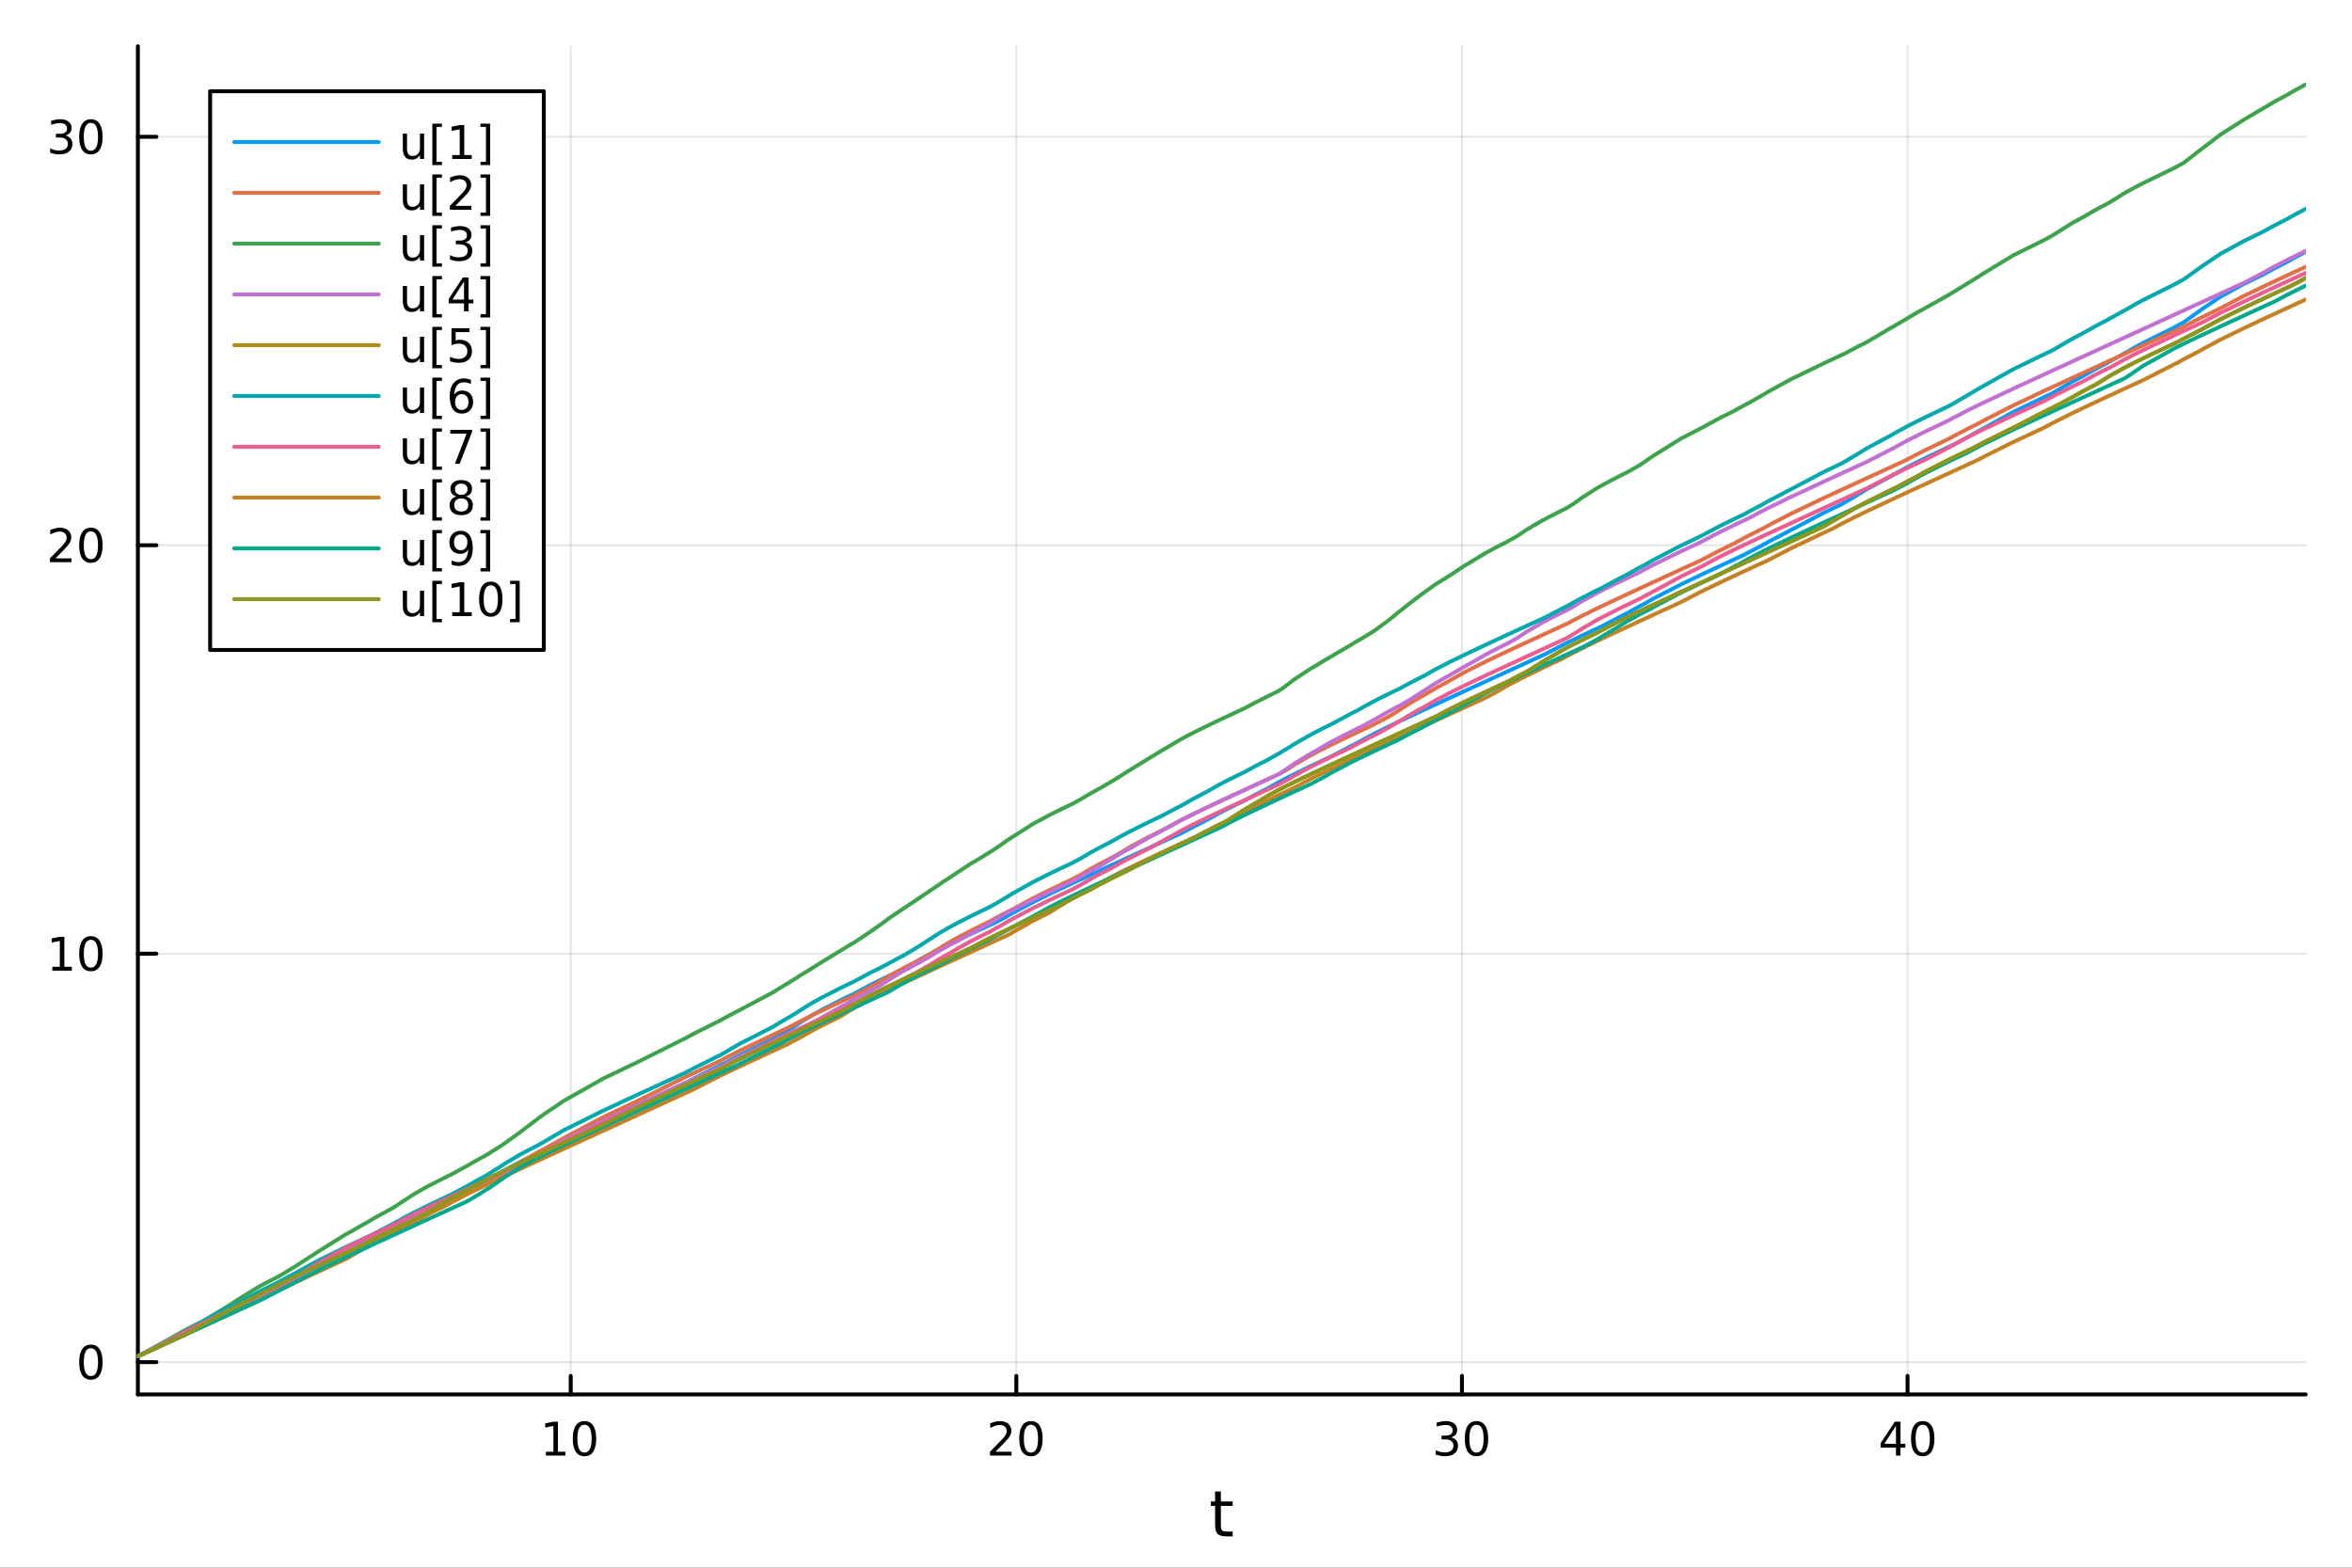 <?xml version="1.0" encoding="utf-8"?>
<svg xmlns="http://www.w3.org/2000/svg" xmlns:xlink="http://www.w3.org/1999/xlink" width="600" height="400" viewBox="0 0 2400 1600">
<rect x="0" y="0" width="2400" height="1600" fill="#333333" stroke="none"/>
<defs>
  <clipPath id="clip780">
    <rect x="0" y="0" width="2400" height="1600"/>
  </clipPath>
</defs>
<path clip-path="url(#clip780)" d="M0 1600 L2400 1600 L2400 0 L0 0  Z" fill="#ffffff" fill-rule="evenodd" fill-opacity="1"/>
<defs>
  <clipPath id="clip781">
    <rect x="480" y="0" width="1681" height="1600"/>
  </clipPath>
</defs>
<path clip-path="url(#clip780)" d="M140.696 1423.18 L2352.76 1423.18 L2352.76 47.244 L140.696 47.244  Z" fill="#ffffff" fill-rule="evenodd" fill-opacity="1"/>
<defs>
  <clipPath id="clip782">
    <rect x="140" y="47" width="2213" height="1377"/>
  </clipPath>
</defs>
<polyline clip-path="url(#clip782)" style="stroke:#000000; stroke-linecap:round; stroke-linejoin:round; stroke-width:2; stroke-opacity:0.1; fill:none" points="582.373,1423.18 582.373,47.244 "/>
<polyline clip-path="url(#clip782)" style="stroke:#000000; stroke-linecap:round; stroke-linejoin:round; stroke-width:2; stroke-opacity:0.1; fill:none" points="1037.07,1423.18 1037.07,47.244 "/>
<polyline clip-path="url(#clip782)" style="stroke:#000000; stroke-linecap:round; stroke-linejoin:round; stroke-width:2; stroke-opacity:0.1; fill:none" points="1491.77,1423.18 1491.77,47.244 "/>
<polyline clip-path="url(#clip782)" style="stroke:#000000; stroke-linecap:round; stroke-linejoin:round; stroke-width:2; stroke-opacity:0.1; fill:none" points="1946.48,1423.18 1946.48,47.244 "/>
<polyline clip-path="url(#clip782)" style="stroke:#000000; stroke-linecap:round; stroke-linejoin:round; stroke-width:2; stroke-opacity:0.1; fill:none" points="140.696,1390.21 2352.76,1390.21 "/>
<polyline clip-path="url(#clip782)" style="stroke:#000000; stroke-linecap:round; stroke-linejoin:round; stroke-width:2; stroke-opacity:0.1; fill:none" points="140.696,973.345 2352.76,973.345 "/>
<polyline clip-path="url(#clip782)" style="stroke:#000000; stroke-linecap:round; stroke-linejoin:round; stroke-width:2; stroke-opacity:0.1; fill:none" points="140.696,556.482 2352.76,556.482 "/>
<polyline clip-path="url(#clip782)" style="stroke:#000000; stroke-linecap:round; stroke-linejoin:round; stroke-width:2; stroke-opacity:0.1; fill:none" points="140.696,139.619 2352.76,139.619 "/>
<polyline clip-path="url(#clip780)" style="stroke:#000000; stroke-linecap:round; stroke-linejoin:round; stroke-width:4; stroke-opacity:1; fill:none" points="140.696,1423.18 2352.76,1423.18 "/>
<polyline clip-path="url(#clip780)" style="stroke:#000000; stroke-linecap:round; stroke-linejoin:round; stroke-width:4; stroke-opacity:1; fill:none" points="582.373,1423.18 582.373,1404.28 "/>
<polyline clip-path="url(#clip780)" style="stroke:#000000; stroke-linecap:round; stroke-linejoin:round; stroke-width:4; stroke-opacity:1; fill:none" points="1037.07,1423.18 1037.07,1404.28 "/>
<polyline clip-path="url(#clip780)" style="stroke:#000000; stroke-linecap:round; stroke-linejoin:round; stroke-width:4; stroke-opacity:1; fill:none" points="1491.77,1423.18 1491.77,1404.28 "/>
<polyline clip-path="url(#clip780)" style="stroke:#000000; stroke-linecap:round; stroke-linejoin:round; stroke-width:4; stroke-opacity:1; fill:none" points="1946.48,1423.18 1946.48,1404.28 "/>
<path clip-path="url(#clip780)" d="M557.061 1481.64 L564.7 1481.64 L564.7 1455.28 L556.389 1456.95 L556.389 1452.69 L564.653 1451.02 L569.329 1451.02 L569.329 1481.64 L576.968 1481.64 L576.968 1485.58 L557.061 1485.58 L557.061 1481.64 Z" fill="#000000" fill-rule="nonzero" fill-opacity="1" /><path clip-path="url(#clip780)" d="M596.412 1454.1 Q592.801 1454.1 590.973 1457.66 Q589.167 1461.2 589.167 1468.33 Q589.167 1475.44 590.973 1479.01 Q592.801 1482.55 596.412 1482.55 Q600.047 1482.55 601.852 1479.01 Q603.681 1475.44 603.681 1468.33 Q603.681 1461.2 601.852 1457.66 Q600.047 1454.1 596.412 1454.1 M596.412 1450.39 Q602.223 1450.39 605.278 1455 Q608.357 1459.58 608.357 1468.33 Q608.357 1477.06 605.278 1481.67 Q602.223 1486.25 596.412 1486.25 Q590.602 1486.25 587.524 1481.67 Q584.468 1477.06 584.468 1468.33 Q584.468 1459.58 587.524 1455 Q590.602 1450.39 596.412 1450.39 Z" fill="#000000" fill-rule="nonzero" fill-opacity="1" /><path clip-path="url(#clip780)" d="M1015.85 1481.64 L1032.17 1481.64 L1032.17 1485.58 L1010.22 1485.58 L1010.22 1481.64 Q1012.88 1478.89 1017.47 1474.26 Q1022.07 1469.61 1023.25 1468.27 Q1025.5 1465.74 1026.38 1464.01 Q1027.28 1462.25 1027.28 1460.56 Q1027.28 1457.8 1025.34 1456.07 Q1023.42 1454.33 1020.31 1454.33 Q1018.12 1454.33 1015.66 1455.09 Q1013.23 1455.86 1010.45 1457.41 L1010.45 1452.69 Q1013.28 1451.55 1015.73 1450.97 Q1018.19 1450.39 1020.22 1450.39 Q1025.59 1450.39 1028.79 1453.08 Q1031.98 1455.77 1031.98 1460.26 Q1031.98 1462.39 1031.17 1464.31 Q1030.38 1466.2 1028.28 1468.8 Q1027.7 1469.47 1024.6 1472.69 Q1021.5 1475.88 1015.85 1481.64 Z" fill="#000000" fill-rule="nonzero" fill-opacity="1" /><path clip-path="url(#clip780)" d="M1051.98 1454.1 Q1048.37 1454.1 1046.54 1457.66 Q1044.74 1461.2 1044.74 1468.33 Q1044.74 1475.44 1046.54 1479.01 Q1048.37 1482.55 1051.98 1482.55 Q1055.62 1482.55 1057.42 1479.01 Q1059.25 1475.44 1059.25 1468.33 Q1059.25 1461.2 1057.42 1457.66 Q1055.62 1454.1 1051.98 1454.1 M1051.98 1450.39 Q1057.79 1450.39 1060.85 1455 Q1063.93 1459.58 1063.93 1468.33 Q1063.93 1477.06 1060.85 1481.67 Q1057.79 1486.25 1051.98 1486.25 Q1046.17 1486.25 1043.09 1481.67 Q1040.04 1477.06 1040.04 1468.33 Q1040.04 1459.58 1043.09 1455 Q1046.17 1450.39 1051.98 1450.39 Z" fill="#000000" fill-rule="nonzero" fill-opacity="1" /><path clip-path="url(#clip780)" d="M1480.62 1466.95 Q1483.97 1467.66 1485.85 1469.93 Q1487.75 1472.2 1487.75 1475.53 Q1487.75 1480.65 1484.23 1483.45 Q1480.71 1486.25 1474.23 1486.25 Q1472.05 1486.25 1469.74 1485.81 Q1467.45 1485.39 1464.99 1484.54 L1464.99 1480.02 Q1466.94 1481.16 1469.25 1481.74 Q1471.57 1482.32 1474.09 1482.32 Q1478.49 1482.32 1480.78 1480.58 Q1483.09 1478.84 1483.09 1475.53 Q1483.09 1472.48 1480.94 1470.77 Q1478.81 1469.03 1474.99 1469.03 L1470.96 1469.03 L1470.96 1465.19 L1475.18 1465.19 Q1478.63 1465.19 1480.46 1463.82 Q1482.28 1462.43 1482.28 1459.84 Q1482.28 1457.18 1480.39 1455.77 Q1478.51 1454.33 1474.99 1454.33 Q1473.07 1454.33 1470.87 1454.75 Q1468.67 1455.16 1466.03 1456.04 L1466.03 1451.88 Q1468.7 1451.14 1471.01 1450.77 Q1473.35 1450.39 1475.41 1450.39 Q1480.73 1450.39 1483.83 1452.83 Q1486.94 1455.23 1486.94 1459.35 Q1486.94 1462.22 1485.29 1464.21 Q1483.65 1466.18 1480.62 1466.95 Z" fill="#000000" fill-rule="nonzero" fill-opacity="1" /><path clip-path="url(#clip780)" d="M1506.61 1454.1 Q1503 1454.1 1501.17 1457.66 Q1499.37 1461.2 1499.37 1468.33 Q1499.37 1475.44 1501.17 1479.01 Q1503 1482.55 1506.61 1482.55 Q1510.25 1482.55 1512.05 1479.01 Q1513.88 1475.44 1513.88 1468.33 Q1513.88 1461.2 1512.05 1457.66 Q1510.25 1454.1 1506.61 1454.1 M1506.61 1450.39 Q1512.42 1450.39 1515.48 1455 Q1518.56 1459.58 1518.56 1468.33 Q1518.56 1477.06 1515.48 1481.67 Q1512.42 1486.25 1506.61 1486.25 Q1500.8 1486.25 1497.72 1481.67 Q1494.67 1477.06 1494.67 1468.33 Q1494.67 1459.58 1497.72 1455 Q1500.8 1450.39 1506.61 1450.39 Z" fill="#000000" fill-rule="nonzero" fill-opacity="1" /><path clip-path="url(#clip780)" d="M1934.65 1455.09 L1922.84 1473.54 L1934.65 1473.54 L1934.65 1455.09 M1933.42 1451.02 L1939.3 1451.02 L1939.3 1473.54 L1944.23 1473.54 L1944.23 1477.43 L1939.3 1477.43 L1939.3 1485.58 L1934.65 1485.58 L1934.65 1477.43 L1919.04 1477.43 L1919.04 1472.92 L1933.42 1451.02 Z" fill="#000000" fill-rule="nonzero" fill-opacity="1" /><path clip-path="url(#clip780)" d="M1961.96 1454.1 Q1958.35 1454.1 1956.52 1457.66 Q1954.72 1461.2 1954.72 1468.33 Q1954.72 1475.44 1956.52 1479.01 Q1958.35 1482.55 1961.96 1482.55 Q1965.6 1482.55 1967.4 1479.01 Q1969.23 1475.44 1969.23 1468.33 Q1969.23 1461.2 1967.4 1457.66 Q1965.6 1454.1 1961.96 1454.1 M1961.96 1450.39 Q1967.77 1450.39 1970.83 1455 Q1973.91 1459.58 1973.91 1468.33 Q1973.91 1477.06 1970.83 1481.67 Q1967.77 1486.25 1961.96 1486.25 Q1956.15 1486.25 1953.07 1481.67 Q1950.02 1477.06 1950.02 1468.33 Q1950.02 1459.58 1953.07 1455 Q1956.15 1450.39 1961.96 1450.39 Z" fill="#000000" fill-rule="nonzero" fill-opacity="1" /><path clip-path="url(#clip780)" d="M1245.79 1522.27 L1245.79 1532.4 L1257.85 1532.4 L1257.85 1536.95 L1245.79 1536.95 L1245.79 1556.3 Q1245.79 1560.66 1246.96 1561.9 Q1248.17 1563.14 1251.83 1563.14 L1257.85 1563.14 L1257.85 1568.04 L1251.83 1568.04 Q1245.05 1568.04 1242.48 1565.53 Q1239.9 1562.98 1239.9 1556.3 L1239.9 1536.95 L1235.6 1536.95 L1235.6 1532.4 L1239.9 1532.4 L1239.9 1522.27 L1245.79 1522.27 Z" fill="#000000" fill-rule="nonzero" fill-opacity="1" /><polyline clip-path="url(#clip780)" style="stroke:#000000; stroke-linecap:round; stroke-linejoin:round; stroke-width:4; stroke-opacity:1; fill:none" points="140.696,1423.18 140.696,47.244 "/>
<polyline clip-path="url(#clip780)" style="stroke:#000000; stroke-linecap:round; stroke-linejoin:round; stroke-width:4; stroke-opacity:1; fill:none" points="140.696,1390.21 159.593,1390.21 "/>
<polyline clip-path="url(#clip780)" style="stroke:#000000; stroke-linecap:round; stroke-linejoin:round; stroke-width:4; stroke-opacity:1; fill:none" points="140.696,973.345 159.593,973.345 "/>
<polyline clip-path="url(#clip780)" style="stroke:#000000; stroke-linecap:round; stroke-linejoin:round; stroke-width:4; stroke-opacity:1; fill:none" points="140.696,556.482 159.593,556.482 "/>
<polyline clip-path="url(#clip780)" style="stroke:#000000; stroke-linecap:round; stroke-linejoin:round; stroke-width:4; stroke-opacity:1; fill:none" points="140.696,139.619 159.593,139.619 "/>
<path clip-path="url(#clip780)" d="M92.751 1376.01 Q89.14 1376.01 87.311 1379.57 Q85.506 1383.11 85.506 1390.24 Q85.506 1397.35 87.311 1400.91 Q89.14 1404.46 92.751 1404.46 Q96.385 1404.46 98.191 1400.91 Q100.02 1397.35 100.02 1390.24 Q100.02 1383.11 98.191 1379.57 Q96.385 1376.01 92.751 1376.01 M92.751 1372.3 Q98.561 1372.3 101.617 1376.91 Q104.696 1381.49 104.696 1390.24 Q104.696 1398.97 101.617 1403.58 Q98.561 1408.16 92.751 1408.16 Q86.941 1408.16 83.862 1403.58 Q80.807 1398.97 80.807 1390.24 Q80.807 1381.49 83.862 1376.91 Q86.941 1372.3 92.751 1372.3 Z" fill="#000000" fill-rule="nonzero" fill-opacity="1" /><path clip-path="url(#clip780)" d="M53.4 986.69 L61.038 986.69 L61.038 960.324 L52.728 961.991 L52.728 957.732 L60.992 956.065 L65.668 956.065 L65.668 986.69 L73.307 986.69 L73.307 990.625 L53.4 990.625 L53.4 986.69 Z" fill="#000000" fill-rule="nonzero" fill-opacity="1" /><path clip-path="url(#clip780)" d="M92.751 959.144 Q89.14 959.144 87.311 962.709 Q85.506 966.25 85.506 973.38 Q85.506 980.486 87.311 984.051 Q89.14 987.593 92.751 987.593 Q96.385 987.593 98.191 984.051 Q100.02 980.486 100.02 973.38 Q100.02 966.25 98.191 962.709 Q96.385 959.144 92.751 959.144 M92.751 955.44 Q98.561 955.44 101.617 960.047 Q104.696 964.63 104.696 973.38 Q104.696 982.107 101.617 986.713 Q98.561 991.296 92.751 991.296 Q86.941 991.296 83.862 986.713 Q80.807 982.107 80.807 973.38 Q80.807 964.63 83.862 960.047 Q86.941 955.44 92.751 955.44 Z" fill="#000000" fill-rule="nonzero" fill-opacity="1" /><path clip-path="url(#clip780)" d="M56.617 569.827 L72.936 569.827 L72.936 573.762 L50.992 573.762 L50.992 569.827 Q53.654 567.072 58.237 562.443 Q62.844 557.79 64.025 556.447 Q66.27 553.924 67.149 552.188 Q68.052 550.429 68.052 548.739 Q68.052 545.985 66.108 544.248 Q64.186 542.512 61.085 542.512 Q58.886 542.512 56.432 543.276 Q54.001 544.04 51.224 545.591 L51.224 540.869 Q54.048 539.735 56.501 539.156 Q58.955 538.577 60.992 538.577 Q66.362 538.577 69.557 541.262 Q72.751 543.948 72.751 548.438 Q72.751 550.568 71.941 552.489 Q71.154 554.387 69.048 556.98 Q68.469 557.651 65.367 560.869 Q62.265 564.063 56.617 569.827 Z" fill="#000000" fill-rule="nonzero" fill-opacity="1" /><path clip-path="url(#clip780)" d="M92.751 542.281 Q89.14 542.281 87.311 545.846 Q85.506 549.387 85.506 556.517 Q85.506 563.623 87.311 567.188 Q89.14 570.73 92.751 570.73 Q96.385 570.73 98.191 567.188 Q100.02 563.623 100.02 556.517 Q100.02 549.387 98.191 545.846 Q96.385 542.281 92.751 542.281 M92.751 538.577 Q98.561 538.577 101.617 543.184 Q104.696 547.767 104.696 556.517 Q104.696 565.244 101.617 569.85 Q98.561 574.433 92.751 574.433 Q86.941 574.433 83.862 569.85 Q80.807 565.244 80.807 556.517 Q80.807 547.767 83.862 543.184 Q86.941 538.577 92.751 538.577 Z" fill="#000000" fill-rule="nonzero" fill-opacity="1" /><path clip-path="url(#clip780)" d="M66.756 138.265 Q70.112 138.983 71.987 141.251 Q73.885 143.52 73.885 146.853 Q73.885 151.969 70.367 154.77 Q66.849 157.571 60.367 157.571 Q58.191 157.571 55.876 157.131 Q53.585 156.714 51.131 155.858 L51.131 151.344 Q53.075 152.478 55.39 153.057 Q57.705 153.635 60.228 153.635 Q64.626 153.635 66.918 151.899 Q69.233 150.163 69.233 146.853 Q69.233 143.798 67.08 142.085 Q64.95 140.348 61.131 140.348 L57.103 140.348 L57.103 136.506 L61.316 136.506 Q64.765 136.506 66.594 135.14 Q68.423 133.751 68.423 131.159 Q68.423 128.497 66.525 127.085 Q64.65 125.649 61.131 125.649 Q59.21 125.649 57.011 126.066 Q54.812 126.483 52.173 127.362 L52.173 123.196 Q54.835 122.455 57.15 122.085 Q59.487 121.714 61.548 121.714 Q66.872 121.714 69.974 124.145 Q73.075 126.552 73.075 130.673 Q73.075 133.543 71.432 135.534 Q69.788 137.501 66.756 138.265 Z" fill="#000000" fill-rule="nonzero" fill-opacity="1" /><path clip-path="url(#clip780)" d="M92.751 125.418 Q89.14 125.418 87.311 128.983 Q85.506 132.524 85.506 139.654 Q85.506 146.76 87.311 150.325 Q89.14 153.867 92.751 153.867 Q96.385 153.867 98.191 150.325 Q100.02 146.76 100.02 139.654 Q100.02 132.524 98.191 128.983 Q96.385 125.418 92.751 125.418 M92.751 121.714 Q98.561 121.714 101.617 126.321 Q104.696 130.904 104.696 139.654 Q104.696 148.381 101.617 152.987 Q98.561 157.571 92.751 157.571 Q86.941 157.571 83.862 152.987 Q80.807 148.381 80.807 139.654 Q80.807 130.904 83.862 126.321 Q86.941 121.714 92.751 121.714 Z" fill="#000000" fill-rule="nonzero" fill-opacity="1" /><polyline clip-path="url(#clip782)" style="stroke:#009af9; stroke-linecap:round; stroke-linejoin:round; stroke-width:4; stroke-opacity:1; fill:none" points="140.696,1384.24 140.696,1384.24 145.919,1381.84 174.44,1367.28 186.162,1361.67 189.798,1359.64 193.449,1357.66 202.017,1353.17 206.061,1350.78 212.808,1346.98 223.409,1341.36 227.355,1339.34 229.759,1338.13 247.704,1329.38 262.15,1321.57 263.649,1320.79 268.061,1318.55 284.42,1310.52 290.561,1307.59 294.233,1305.85 300.768,1302.77 301.056,1302.63 325.491,1291.27 325.614,1291.22 353.059,1278.58 356.583,1276.96 359.294,1275.72 367.68,1271.87 375.291,1268.37 380.199,1266.12 382.351,1264.95 400.47,1255.6 401.269,1255.2 409.543,1250.52 421.583,1244.17 424.285,1242.8 434.251,1237.85 441.229,1234.47 455.921,1227.5 460.731,1225.24 475.451,1217.4 477.093,1216.56 478.388,1215.79 479.564,1215.1 488.514,1210.06 495.046,1206.59 499.283,1204.04 500.234,1203.4 501.088,1202.83 510.933,1196.69 511.361,1196.44 514.931,1194.37 515.722,1193.92 530.371,1186.05 532.66,1184.88 535.725,1183.33 548.933,1176.83 555.624,1173.08 575.347,1162.9 616.369,1143.4 649.604,1128.06 699.995,1104.94 707.746,1100.78 734.728,1087.38 736.851,1086.37 740.468,1084.65 751.821,1078.49 755.414,1076.62 787.659,1060.88 790.5,1059.3 794.21,1056.97 803.087,1051.75 804.491,1050.96 807.245,1049.44 813.31,1045.7 816.13,1043.8 828.872,1035.98 837.944,1030.96 857.694,1020.88 857.948,1020.75 858.108,1020.68 858.806,1020.33 866.086,1016.8 871.742,1014.1 872.276,1013.8 886.797,1005.99 888.613,1005.06 900.415,999.174 902.911,997.957 906.074,996.425 907.789,995.599 919.769,989.899 921.309,989.174 930.392,984.231 937.695,979.875 948.466,973.933 958.246,968.871 961.257,967.357 969.557,963.263 979.467,958.489 990.202,953.409 1000.35,948.661 1007.3,945.431 1009.68,944.327 1016.45,941.194 1022.5,937.917 1026.35,935.891 1027.51,935.289 1028.6,934.632 1031.16,933.109 1033.4,931.814 1054.18,920.707 1069.03,913.391 1072,911.962 1080.54,907.896 1084.73,905.919 1094.67,901.264 1102.96,897.411 1112.44,893.024 1119.23,889.89 1122.27,888.487 1134.27,882.968 1143.01,878.951 1152.55,874.571 1154.87,873.508 1171.6,865.828 1185.23,859.581 1206.22,849.956 1218.72,843.343 1229.14,838.124 1243.36,830.285 1246.13,828.84 1249.96,826.873 1253.04,825.319 1258.92,822.396 1262,820.886 1270.59,816.739 1279.87,811.634 1294.59,804.079 1303.26,799.163 1305.26,798.078 1307.71,796.763 1310.15,795.472 1314.66,793.137 1320.27,790.297 1337.71,781.787 1344.15,778.725 1349.85,776.037 1359.08,771.723 1378.87,761.337 1384.84,758.383 1390.93,754.928 1400.43,749.839 1403.32,748.345 1405.13,747.42 1416.53,741.74 1417.87,741.086 1421,739.57 1426.25,737.046 1428.85,735.804 1435.84,732.492 1445.92,727.765 1450.91,725.437 1453.13,724.407 1465.18,718.824 1477.53,713.13 1478.22,712.812 1480.44,711.79 1494.41,705.367 1499.41,703.072 1515.76,695.568 1526.3,690.73 1538.17,685.29 1538.64,685.071 1547.95,680.806 1548.02,680.771 1557.89,676.245 1558.51,675.961 1573.05,669.297 1576.97,667.5 1594.65,658.268 1598.03,656.585 1599.78,655.722 1605.96,652.711 1609.32,651.087 1615.07,648.341 1628.15,642.176 1630.33,641.157 1632.96,639.93 1635.42,638.784 1650.68,630.692 1659.21,626.421 1671.83,619.411 1672.61,618.998 1679.73,615.307 1683.92,612.837 1687.39,610.866 1715.41,596.377 1735,587.007 1754.91,577.713 1769.62,570.916 1774.76,568.547 1779.64,566.301 1785.59,563.084 1797.76,556.827 1799.56,555.772 1803.95,553.264 1827.67,540.888 1860,523.87 1862.28,522.756 1869.99,519.04 1878.83,514.843 1880.69,513.804 1882.13,513.008 1895.58,504.99 1905.09,499.133 1905.18,499.081 1929.75,485.92 1932.47,484.324 1932.79,484.145 1935.08,482.837 1944.33,477.789 1946.13,476.839 1955.53,472.029 1965.64,467.037 1988.28,456.265 1993.22,453.953 2008.35,445.913 2009.77,445.193 2014.17,442.617 2018.23,440.326 2018.69,440.068 2024.9,436.712 2053.89,420.739 2085.91,405.276 2086.92,404.805 2094,401.494 2095.22,400.818 2095.76,400.516 2114.04,389.831 2125.69,383.74 2125.88,383.646 2138.08,376.724 2143.05,374.08 2150.87,370.056 2153.7,368.392 2167.48,360.814 2168.7,360.172 2170,359.5 2170.06,359.466 2177.6,355.04 2187.07,349.859 2218.68,334.145 2222.03,332.269 2222.54,331.989 2227.78,329.156 2228.12,328.975 2228.62,328.663 2230.19,327.561 2241.48,319.477 2242.88,318.437 2245.39,316.643 2246.88,315.602 2247.14,315.404 2266.03,302.67 2289.07,290.108 2310.06,279.802 2310.22,279.71 2321.11,273.76 2333.75,267.299 2338.73,264.43 2352.76,256.899 "/>
<polyline clip-path="url(#clip782)" style="stroke:#e26f46; stroke-linecap:round; stroke-linejoin:round; stroke-width:4; stroke-opacity:1; fill:none" points="140.696,1384.24 140.696,1384.24 145.919,1381.84 174.44,1368.77 186.162,1362.56 189.798,1360.71 193.449,1358.88 202.017,1354.66 206.061,1352.71 212.808,1348.95 223.409,1343.37 227.355,1341.37 229.759,1340.16 247.704,1330.3 262.15,1323.03 263.649,1322.3 268.061,1320.16 284.42,1312.37 290.561,1309 294.233,1306.74 300.768,1302.92 301.056,1302.76 325.491,1288.57 325.614,1288.51 353.059,1274.85 356.583,1273.16 359.294,1271.88 367.68,1267.28 375.291,1263.32 380.199,1260.83 382.351,1259.76 400.47,1250.97 401.269,1250.59 409.543,1246.68 421.583,1240.19 424.285,1238.8 434.251,1233.79 441.229,1230.38 455.921,1223.37 460.731,1221.11 475.451,1214.24 477.093,1213.48 478.388,1212.88 479.564,1212.34 488.514,1208.2 495.046,1205.19 499.283,1203.24 500.234,1202.8 501.088,1202.4 510.933,1197.88 511.361,1197.64 514.931,1195.7 515.722,1195.21 530.371,1186.73 532.66,1185.29 535.725,1183.42 548.933,1175.96 555.624,1172.44 575.347,1161.42 616.369,1139.68 649.604,1124 699.995,1098.92 707.746,1095.3 734.728,1082.81 736.851,1081.65 740.468,1079.7 751.821,1073.84 755.414,1072.05 787.659,1056.62 790.5,1055.29 794.21,1053.56 803.087,1049.44 804.491,1048.79 807.245,1047.28 813.31,1044.05 816.13,1042.58 828.872,1036.18 837.944,1031.78 857.694,1022.43 857.948,1022.31 858.108,1022.24 858.806,1021.91 866.086,1018.52 871.742,1015.9 872.276,1015.65 886.797,1007.96 888.613,1006.87 900.415,1000.25 902.911,998.922 906.074,996.994 907.789,995.975 919.769,989.267 921.309,988.447 930.392,983.743 937.695,980.093 948.466,974.069 958.246,968.23 961.257,966.278 969.557,961.239 979.467,955.707 990.202,950.105 1000.35,945.045 1007.3,941.669 1009.68,940.525 1016.45,936.76 1022.5,933.545 1026.35,931.55 1027.51,930.957 1028.6,930.405 1031.16,929.11 1033.4,927.995 1054.18,916.678 1069.03,909.294 1072,907.856 1080.54,903.771 1084.73,901.786 1094.67,897.118 1102.96,892.621 1112.44,887.024 1119.23,883.287 1122.27,881.667 1134.27,875.525 1143.01,870.557 1152.55,864.768 1154.87,863.443 1171.6,854.49 1185.23,847.717 1206.22,836.447 1218.72,830.258 1229.14,825.252 1243.36,818.551 1246.13,817.257 1249.96,815.47 1253.04,814.04 1258.92,811.312 1262,809.887 1270.59,805.921 1279.87,801.647 1294.59,794.878 1303.26,790.896 1305.26,789.98 1307.71,788.641 1310.15,787.328 1314.66,784.583 1320.27,780.879 1337.71,770.714 1344.15,767.299 1349.85,764.371 1359.08,759.776 1378.87,750.277 1384.84,747.47 1390.93,744.62 1400.43,740.204 1403.32,738.616 1405.13,737.638 1416.53,731.705 1417.87,730.91 1421,729.095 1426.25,725.722 1428.85,724.127 1435.84,719.491 1445.92,713.449 1450.91,710.655 1453.13,709.449 1465.18,702.302 1477.53,695.671 1478.22,695.251 1480.44,693.924 1494.41,686.133 1499.41,683.521 1515.76,675.354 1526.3,670.282 1538.17,664.681 1538.64,664.457 1547.95,660.115 1548.02,660.08 1557.89,655.5 1558.51,655.212 1573.05,648.503 1576.97,646.698 1594.65,638.57 1598.03,637.017 1599.78,636.213 1605.96,632.885 1609.32,631.121 1615.07,628.179 1628.15,621.715 1630.33,620.661 1632.96,619.396 1635.42,618.218 1650.68,611.009 1659.21,607.027 1671.83,601.176 1672.61,600.815 1679.73,597.529 1683.92,595.596 1687.39,594 1715.41,581.122 1735,572.136 1754.91,561.789 1769.62,554.634 1774.76,551.763 1779.64,549.136 1785.59,546.032 1797.76,539.931 1799.56,539.051 1803.95,536.551 1827.67,524.2 1860,508.773 1862.28,507.707 1869.99,504.123 1878.83,500.031 1880.69,499.173 1882.13,498.507 1895.58,492.31 1905.09,487.937 1905.18,487.896 1929.75,476.616 1932.47,475.365 1932.79,475.222 1935.08,474.17 1944.33,469.929 1946.13,468.942 1955.53,463.983 1965.64,458.886 1988.28,447.996 1993.22,445.263 2008.35,437.394 2009.77,436.685 2014.17,434.506 2018.23,432.519 2018.69,432.292 2024.9,428.801 2053.89,414.022 2085.91,398.909 2086.92,398.443 2094,395.161 2095.22,394.598 2095.76,394.345 2114.04,385.917 2125.69,380.559 2125.88,380.475 2138.08,374.87 2143.05,372.59 2150.87,369 2153.7,367.702 2167.48,361.385 2168.7,360.822 2170,360.229 2170.06,360.199 2177.6,356.742 2187.07,352.402 2218.68,337.908 2222.03,336.374 2222.54,336.141 2227.78,333.74 2228.12,333.553 2228.62,333.277 2230.19,332.424 2241.48,326.515 2242.88,325.803 2245.39,324.544 2246.88,323.797 2247.14,323.67 2266.03,314.506 2289.07,302.37 2310.06,292.211 2310.22,292.134 2321.11,287.009 2333.75,281.119 2338.73,278.811 2352.76,272.336 "/>
<polyline clip-path="url(#clip782)" style="stroke:#3da44d; stroke-linecap:round; stroke-linejoin:round; stroke-width:4; stroke-opacity:1; fill:none" points="140.696,1384.24 140.696,1384.24 145.919,1381.42 174.44,1365.67 186.162,1359.03 189.798,1357.08 193.449,1355.17 202.017,1350.81 206.061,1348.81 212.808,1344.98 223.409,1338.55 227.355,1336.32 229.759,1334.78 247.704,1323.3 262.15,1314.43 263.649,1313.58 268.061,1311.14 284.42,1302.63 290.561,1299.1 294.233,1296.76 300.768,1292.83 301.056,1292.64 325.491,1276.88 325.614,1276.8 353.059,1259.66 356.583,1257.76 359.294,1256.33 367.68,1251.39 375.291,1247.2 380.199,1244.2 382.351,1242.94 400.47,1233.08 401.269,1232.6 409.543,1227.18 421.583,1219.29 424.285,1217.67 434.251,1212.02 441.229,1208.31 455.921,1200.89 460.731,1198.54 475.451,1190.51 477.093,1189.66 478.388,1188.88 479.564,1188.18 488.514,1183.08 495.046,1179.58 499.283,1177.02 500.234,1176.37 501.088,1175.8 510.933,1169.64 511.361,1169.34 514.931,1166.98 515.722,1166.39 530.371,1155.76 532.66,1154.09 535.725,1151.69 548.933,1141.68 555.624,1136.8 575.347,1123.48 616.369,1100.35 649.604,1084.46 699.995,1059.32 707.746,1055.1 734.728,1041.58 736.851,1040.37 740.468,1038.37 751.821,1032.37 755.414,1030.55 787.659,1013.4 790.5,1011.76 794.21,1009.37 803.087,1004.04 804.491,1003.24 807.245,1001.45 813.31,997.725 816.13,995.828 828.872,988.023 837.944,982.319 857.694,970.226 857.948,970.085 858.108,969.996 858.806,969.611 866.086,965.13 871.742,961.869 872.276,961.521 886.797,951.83 888.613,950.577 900.415,942.275 902.911,940.472 906.074,938.014 907.789,936.737 919.769,928.681 921.309,927.597 930.392,921.653 937.695,916.737 948.466,909.452 958.246,902.885 961.257,900.766 969.557,895.364 979.467,888.804 990.202,881.71 1000.35,875.76 1007.3,871.419 1009.68,870.006 1016.45,865.614 1022.5,861.491 1026.35,858.706 1027.51,857.9 1028.6,857.159 1031.16,855.451 1033.4,854.012 1054.18,840.816 1069.03,832.828 1072,831.311 1080.54,827.045 1084.73,824.994 1094.67,820.21 1102.96,815.648 1112.44,810.001 1119.23,806.239 1122.27,804.609 1134.27,797.588 1143.01,792.215 1152.55,786.131 1154.87,784.75 1171.6,774.445 1185.23,766.171 1206.22,753.8 1218.72,747.304 1229.14,742.144 1243.36,735.32 1246.13,734.009 1249.96,732.203 1253.04,730.76 1258.92,728.011 1262,726.576 1270.59,722.59 1279.87,717.604 1294.59,710.161 1303.26,705.944 1305.26,704.81 1307.71,703.228 1310.15,701.486 1314.66,698.06 1320.27,693.678 1337.71,682.214 1344.15,678.521 1349.85,674.943 1359.08,669.587 1378.87,657.992 1384.84,654.355 1390.93,650.855 1400.43,645.005 1403.32,643.087 1405.13,641.764 1416.53,633.363 1417.87,632.351 1421,629.81 1426.25,625.42 1428.85,623.402 1435.84,617.842 1445.92,610.134 1450.91,606.34 1453.13,604.756 1465.18,596.09 1477.53,588.548 1478.22,588.091 1480.44,586.649 1494.41,577.392 1499.41,574.439 1515.76,564.492 1526.3,558.792 1538.17,552.758 1538.64,552.478 1547.95,547.243 1548.02,547.195 1557.89,540.529 1558.51,540.138 1573.05,531.666 1576.97,529.549 1594.65,520.525 1598.03,518.866 1599.78,517.86 1605.96,513.929 1609.32,511.611 1615.07,507.429 1628.15,499.081 1630.33,497.805 1632.96,496.299 1635.42,494.92 1650.68,486.849 1659.21,482.586 1671.83,475.583 1672.61,475.1 1679.73,470.309 1683.92,467.336 1687.39,465.013 1715.41,447.534 1735,437.454 1754.91,426.641 1769.62,419.327 1774.76,416.421 1779.64,413.767 1785.59,410.637 1797.76,403.636 1799.56,402.66 1803.95,399.953 1827.67,386.975 1860,371.29 1862.28,370.216 1869.99,366.61 1878.83,362.501 1880.69,361.64 1882.13,360.972 1895.58,353.831 1905.09,349.058 1905.18,349.006 1929.75,334.469 1932.47,333.029 1932.79,332.838 1935.08,331.449 1944.33,326.144 1946.13,324.995 1955.53,319.374 1965.64,313.813 1988.28,301.085 1993.22,298.142 2008.35,288.839 2009.77,288.038 2014.17,285.242 2018.23,282.781 2018.69,282.506 2024.9,278.449 2053.89,260.868 2085.91,244.934 2086.92,244.457 2094,240.549 2095.22,239.787 2095.76,239.449 2114.04,227.929 2125.69,221.567 2125.88,221.453 2138.08,214.371 2143.05,211.683 2150.87,207.606 2153.7,205.926 2167.48,197.351 2168.7,196.645 2170,195.91 2170.06,195.873 2177.6,191.733 2187.07,186.801 2218.68,171.447 2222.03,169.588 2222.54,169.309 2227.78,166.497 2228.12,166.286 2228.62,165.932 2230.19,164.701 2241.48,155.911 2242.88,154.806 2245.39,152.904 2246.88,151.804 2247.14,151.596 2266.03,137.204 2289.07,122.498 2310.06,110.199 2310.22,110.113 2321.11,103.661 2333.75,96.851 2338.73,93.89 2352.76,86.186 "/>
<polyline clip-path="url(#clip782)" style="stroke:#c271d2; stroke-linecap:round; stroke-linejoin:round; stroke-width:4; stroke-opacity:1; fill:none" points="140.696,1384.24 140.696,1384.24 145.919,1381.84 174.44,1368.77 186.162,1362.56 189.798,1360.71 193.449,1358.88 202.017,1354.66 206.061,1352.71 212.808,1349.48 223.409,1343.7 227.355,1341.65 229.759,1340.42 247.704,1331.55 262.15,1324.68 263.649,1323.97 268.061,1321.9 284.42,1314.29 290.561,1310.96 294.233,1309.03 300.768,1305.68 301.056,1305.53 325.491,1292.26 325.614,1292.2 353.059,1277.41 356.583,1275.66 359.294,1274.33 367.68,1270.26 375.291,1266.63 380.199,1263.91 382.351,1262.75 400.47,1253.46 401.269,1253.07 409.543,1249.04 421.583,1243.29 424.285,1242.02 434.251,1237.35 441.229,1234.1 455.921,1227.31 460.731,1225.09 475.451,1218.31 477.093,1217.56 478.388,1216.96 479.564,1216.42 488.514,1212.31 495.046,1209.31 499.283,1207.37 500.234,1206.93 501.088,1206.54 510.933,1202.02 511.361,1201.79 514.931,1199.85 515.722,1199.43 530.371,1190.92 532.66,1189.68 535.725,1187.79 548.933,1179.32 555.624,1175.48 575.347,1163.9 616.369,1143.57 649.604,1128.1 699.995,1104.94 707.746,1101.38 734.728,1089.01 736.851,1087.85 740.468,1085.92 751.821,1080.07 755.414,1078.28 787.659,1062.87 790.5,1061.54 794.21,1059.81 803.087,1055.69 804.491,1055.04 807.245,1053.77 813.31,1050.97 816.13,1049.67 828.872,1043.8 837.944,1038.95 857.694,1027.86 857.948,1027.73 858.108,1027.64 858.806,1027.28 866.086,1022.99 871.742,1019.84 872.276,1019.55 886.797,1011.98 888.613,1011.07 900.415,1004.44 902.911,1002.89 906.074,1000.72 907.789,999.58 919.769,992.249 921.309,991.37 930.392,986.39 937.695,982.586 948.466,976.408 958.246,970.48 961.257,968.767 969.557,964.242 979.467,959.122 990.202,953.019 1000.35,947.661 1007.3,943.596 1009.68,942.26 1016.45,938.049 1022.5,934.533 1026.35,932.384 1027.51,931.749 1028.6,931.161 1031.16,929.786 1033.4,928.607 1054.18,918.173 1069.03,911.072 1072,909.672 1080.54,905.67 1084.73,903.717 1094.67,899.104 1102.96,894.637 1112.44,889.064 1119.23,885.338 1122.27,883.722 1134.27,876.739 1143.01,871.383 1152.55,866.026 1154.87,864.78 1171.6,855.131 1185.23,848.069 1206.22,836.588 1218.72,830.339 1229.14,825.304 1243.36,818.579 1246.13,817.282 1249.96,815.491 1253.04,814.059 1258.92,811.327 1262,809.899 1270.59,805.93 1279.87,801.653 1294.59,794.882 1303.26,790.899 1305.26,789.808 1307.71,788.273 1310.15,786.573 1314.66,783.588 1320.27,779.646 1337.71,769.026 1344.15,765.513 1349.85,762.057 1359.08,756.844 1378.87,746.626 1384.84,743.7 1390.93,740.757 1400.43,735.524 1403.32,733.997 1405.13,732.895 1416.53,726.367 1417.87,725.639 1421,723.965 1426.25,721.22 1428.85,719.887 1435.84,715.822 1445.92,709.601 1450.91,706.333 1453.13,704.948 1465.18,697.081 1477.53,690.017 1478.22,689.642 1480.44,688.448 1494.41,680.301 1499.41,677.606 1515.76,668.198 1526.3,662.688 1538.17,656.785 1538.64,656.508 1547.95,651.336 1548.02,651.288 1557.89,644.666 1558.51,644.278 1573.05,635.842 1576.97,633.732 1594.65,624.727 1598.03,623.07 1599.78,622.219 1605.96,618.749 1609.32,616.636 1615.07,613.204 1628.15,605.998 1630.33,604.856 1632.96,603.496 1635.42,602.239 1650.68,594.69 1659.21,590.597 1671.83,584.642 1672.61,584.206 1679.73,580.343 1683.92,578.145 1687.39,576.364 1715.41,562.691 1735,553.516 1754.91,543.088 1769.62,535.906 1774.76,533.451 1779.64,531.14 1785.59,528.34 1797.76,521.797 1799.56,520.87 1803.95,518.635 1827.67,507.088 1860,491.994 1862.28,490.938 1869.99,487.381 1878.83,483.311 1880.69,482.457 1882.13,481.794 1895.58,475.615 1905.09,471.249 1905.18,471.208 1929.75,458.56 1932.47,457.23 1932.79,457.05 1935.08,455.742 1944.33,450.694 1946.13,449.743 1955.53,444.934 1965.64,439.941 1988.28,429.169 1993.22,426.449 2008.35,418.607 2009.77,417.9 2014.17,415.726 2018.23,413.742 2018.69,413.516 2024.9,410.527 2053.89,396.902 2085.91,382.126 2086.92,381.665 2094,378.411 2095.22,377.851 2095.76,377.6 2114.04,369.212 2125.69,363.867 2125.88,363.782 2138.08,358.185 2143.05,355.907 2150.87,352.32 2153.7,351.023 2167.48,344.708 2168.7,344.146 2170,343.553 2170.06,343.523 2177.6,340.067 2187.07,335.727 2218.68,321.234 2222.03,319.7 2222.54,319.467 2227.78,317.066 2228.12,316.91 2228.62,316.679 2230.19,315.96 2241.48,310.785 2242.88,310.141 2245.39,308.994 2246.88,308.308 2247.14,308.191 2266.03,299.529 2289.07,288.968 2310.06,278.093 2310.22,278.013 2321.11,271.916 2333.75,265.352 2338.73,262.866 2352.76,256.055 "/>
<polyline clip-path="url(#clip782)" style="stroke:#ac8d18; stroke-linecap:round; stroke-linejoin:round; stroke-width:4; stroke-opacity:1; fill:none" points="140.696,1384.24 140.696,1384.24 145.919,1381.84 174.44,1368.77 186.162,1363.4 189.798,1361.73 193.449,1359.75 202.017,1354.61 206.061,1352.32 212.808,1348.66 223.409,1343.19 227.355,1340.88 229.759,1339.52 247.704,1330 262.15,1322.88 263.649,1322.02 268.061,1319.56 284.42,1311.01 290.561,1307.96 294.233,1306.17 300.768,1303.01 301.056,1302.87 325.491,1291.36 325.614,1291.3 353.059,1278.6 356.583,1276.98 359.294,1275.73 367.68,1271.88 375.291,1267.79 380.199,1265.25 382.351,1264.15 400.47,1255.24 401.269,1254.85 409.543,1250.91 421.583,1245.26 424.285,1243.76 434.251,1238.48 441.229,1234.38 455.921,1225.47 460.731,1222.8 475.451,1215.13 477.093,1214.31 478.388,1213.66 479.564,1212.97 488.514,1207.95 495.046,1204.48 499.283,1202.29 500.234,1201.81 501.088,1201.38 510.933,1196.48 511.361,1196.27 514.931,1194.53 515.722,1194.15 530.371,1187.16 532.66,1186.08 535.725,1184.64 548.933,1178.48 555.624,1175.38 575.347,1166.28 616.369,1147.44 649.604,1130.6 699.995,1107.07 707.746,1103.5 734.728,1091.11 736.851,1090.13 740.468,1088.17 751.821,1082.26 755.414,1080.45 787.659,1064.97 790.5,1063.64 794.21,1061.91 803.087,1057.79 804.491,1057.14 807.245,1055.86 813.31,1053.06 816.13,1051.76 828.872,1045.89 837.944,1041.72 857.694,1032.65 857.948,1032.54 858.108,1032.45 858.806,1032.07 866.086,1028.18 871.742,1024.8 872.276,1024.49 886.797,1016.56 888.613,1015.62 900.415,1009.68 902.911,1008.45 906.074,1006.91 907.789,1006.08 919.769,1000.35 921.309,999.627 930.392,995.36 937.695,991.955 948.466,986.96 958.246,982.444 961.257,981.056 969.557,977.235 979.467,972.679 990.202,967.749 1000.35,962.341 1007.3,958.802 1009.68,957.612 1016.45,954.278 1022.5,951.353 1026.35,949.506 1027.51,948.953 1028.6,948.437 1031.16,947.22 1033.4,946.165 1054.18,936.45 1069.03,929.58 1072,928.211 1080.54,924.278 1084.73,921.999 1094.67,916.817 1102.96,912.669 1112.44,908.054 1119.23,904.269 1122.27,902.631 1134.27,896.44 1143.01,892.114 1152.55,887.51 1154.87,886.202 1171.6,877.338 1185.23,870.6 1206.22,860.615 1218.72,854.783 1229.14,849.19 1243.36,842.02 1246.13,840.663 1249.96,838.802 1253.04,837.058 1258.92,833.359 1262,831.253 1270.59,825.811 1279.87,820.46 1294.59,811.678 1303.26,806.996 1305.26,805.953 1307.71,804.686 1310.15,803.437 1314.66,801.168 1320.27,798.395 1337.71,790.013 1344.15,786.979 1349.85,784.309 1359.08,780.017 1378.87,770.868 1384.84,768.119 1390.93,765.315 1400.43,760.95 1403.32,759.622 1405.13,758.792 1416.53,753.559 1417.87,752.944 1421,751.511 1426.25,749.103 1428.85,747.91 1435.84,744.703 1445.92,740.082 1450.91,737.791 1453.13,736.775 1465.18,731.249 1477.53,724.716 1478.22,724.363 1480.44,723.235 1494.41,716.342 1499.41,713.938 1515.76,706.206 1526.3,701.288 1538.17,695.792 1538.64,695.571 1547.95,690.58 1548.02,690.54 1557.89,685.51 1558.51,685.144 1573.05,676.111 1576.97,673.565 1594.65,663.308 1598.03,661.504 1599.78,660.585 1605.96,657.409 1609.32,655.712 1615.07,652.864 1628.15,646.544 1630.33,645.506 1632.96,644.032 1635.42,642.679 1650.68,634.72 1659.21,630.493 1671.83,624.413 1672.61,624.042 1679.73,620.676 1683.92,618.706 1687.39,617.084 1715.41,604.096 1735,595.083 1754.91,585.941 1769.62,579.196 1774.76,576.838 1779.64,574.601 1785.59,571.873 1797.76,566.292 1799.56,565.469 1803.95,563.454 1827.67,552.579 1860,537.761 1862.28,536.514 1869.99,531.839 1878.83,526.876 1880.69,525.874 1882.13,524.977 1895.58,517.199 1905.09,512.156 1905.18,512.109 1929.75,499.98 1932.47,498.68 1932.79,498.532 1935.08,497.444 1944.33,492.39 1946.13,491.439 1955.53,486.626 1965.64,480.883 1988.28,469.266 1993.22,466.857 2008.35,459.636 2009.77,458.969 2014.17,456.903 2018.23,454.662 2018.69,454.409 2024.9,451.112 2053.89,436.778 2085.91,420.221 2086.92,419.734 2094,416.333 2095.22,415.752 2095.76,415.442 2114.04,405.723 2125.69,399.11 2125.88,399.01 2138.08,392.632 2143.05,389.73 2150.87,384.791 2153.7,383.109 2167.48,375.474 2168.7,374.828 2170,374.152 2170.06,374.118 2177.6,370.262 2187.07,365.577 2218.68,350.581 2222.03,349.024 2222.54,348.788 2227.78,345.929 2228.12,345.746 2228.62,345.478 2230.19,344.645 2241.48,338.848 2242.88,338.146 2245.39,336.904 2246.88,336.034 2247.14,335.886 2266.03,325.71 2289.07,314.404 2310.06,304.53 2310.22,304.454 2321.11,299.4 2333.75,293.56 2338.73,291.265 2352.76,283.854 "/>
<polyline clip-path="url(#clip782)" style="stroke:#00a9ad; stroke-linecap:round; stroke-linejoin:round; stroke-width:4; stroke-opacity:1; fill:none" points="140.696,1384.24 140.696,1384.24 145.919,1381.84 174.44,1367.28 186.162,1360.83 189.798,1358.62 193.449,1356.48 202.017,1351.71 206.061,1349.22 212.808,1345.28 223.409,1339.51 227.355,1337.46 229.759,1336.23 247.704,1327.37 262.15,1319.53 263.649,1318.75 268.061,1316.5 284.42,1308.45 290.561,1305.02 294.233,1303.04 300.768,1299.62 301.056,1299.48 325.491,1286.08 325.614,1286.02 353.059,1272.64 356.583,1270.98 359.294,1269.7 367.68,1265.78 375.291,1262.24 380.199,1259.96 382.351,1258.78 400.47,1249.38 401.269,1248.98 409.543,1244.29 421.583,1237.93 424.285,1236.56 434.251,1231.61 441.229,1228.23 455.921,1221.25 460.731,1218.99 475.451,1211.15 477.093,1210.31 478.388,1209.54 479.564,1208.85 488.514,1203.81 495.046,1200.33 499.283,1197.79 500.234,1197.15 501.088,1196.58 510.933,1190.44 511.361,1190.15 514.931,1187.78 515.722,1187.27 530.371,1178.6 532.66,1177.34 535.725,1175.69 548.933,1168.88 555.624,1165.04 575.347,1153.48 616.369,1133.14 649.604,1117.68 699.995,1094.52 707.746,1090.36 734.728,1076.96 736.851,1075.76 740.468,1073.76 751.821,1066.96 755.414,1064.96 787.659,1048.58 790.5,1046.97 794.21,1044.62 803.087,1039.35 804.491,1038.55 807.245,1037.02 813.31,1033.26 816.13,1031.35 828.872,1023.51 837.944,1018.47 857.694,1008.38 857.948,1008.26 858.108,1008.18 858.806,1007.84 866.086,1004.3 871.742,1001.6 872.276,1001.29 886.797,993.49 888.613,992.559 900.415,986.67 902.911,985.452 906.074,983.65 907.789,982.692 919.769,976.302 921.309,975.512 930.392,970.263 937.695,965.736 948.466,958.838 958.246,952.495 961.257,950.685 969.557,945.953 979.467,940.667 990.202,935.234 1000.35,930.276 1007.3,926.947 1009.68,925.816 1016.45,922.082 1022.5,918.401 1026.35,916.168 1027.51,915.51 1028.6,914.804 1031.16,913.172 1033.4,911.793 1054.18,900.194 1069.03,892.719 1072,891.269 1080.54,887.156 1084.73,885.162 1094.67,880.476 1102.96,875.969 1112.44,870.365 1119.23,866.624 1122.27,865.002 1134.27,858.857 1143.01,853.887 1152.55,848.811 1154.87,847.618 1171.6,839.309 1185.23,832.802 1206.22,821.729 1218.72,814.712 1229.14,809.292 1243.36,801.29 1246.13,799.824 1249.96,797.831 1253.04,796.26 1258.92,793.309 1262,791.788 1270.59,787.615 1279.87,782.491 1294.59,774.918 1303.26,769.996 1305.26,768.909 1307.71,767.38 1310.15,765.897 1314.66,763.258 1320.27,759.659 1337.71,749.697 1344.15,746.324 1349.85,743.426 1359.08,738.866 1378.87,728.194 1384.84,725.192 1390.93,721.7 1400.43,716.569 1403.32,715.066 1405.13,714.136 1416.53,708.43 1417.87,707.774 1421,706.253 1426.25,703.722 1428.85,702.478 1435.84,698.607 1445.92,693.326 1450.91,690.801 1453.13,689.697 1465.18,682.959 1477.53,676.573 1478.22,676.226 1480.44,675.117 1494.41,668.306 1499.41,665.921 1515.76,658.229 1526.3,653.325 1538.17,647.839 1538.64,647.618 1547.95,643.331 1548.02,643.297 1557.89,638.755 1558.51,638.47 1573.05,631.793 1576.97,629.994 1594.65,620.756 1598.03,619.072 1599.78,618.208 1605.96,614.701 1609.32,612.858 1615.07,609.805 1628.15,603.173 1630.33,602.099 1632.96,600.813 1635.42,599.617 1650.68,591.312 1659.21,586.971 1671.83,579.897 1672.61,579.481 1679.73,575.767 1683.92,573.287 1687.39,571.308 1715.41,556.787 1735,547.41 1754.91,536.897 1769.62,529.685 1774.76,527.224 1779.64,524.908 1785.59,521.623 1797.76,515.272 1799.56,514.208 1803.95,511.678 1827.67,499.237 1860,482.192 1862.28,481.077 1869.99,477.359 1878.83,473.16 1880.69,472.121 1882.13,471.324 1895.58,463.305 1905.09,457.447 1905.18,457.395 1929.75,444.233 1932.47,442.638 1932.79,442.458 1935.08,441.15 1944.33,436.103 1946.13,435.152 1955.53,430.342 1965.64,425.351 1988.28,414.578 1993.22,411.859 2008.35,403.004 2009.77,402.232 2014.17,399.514 2018.23,397.113 2018.69,396.844 2024.9,393.357 2053.89,377.084 2085.91,361.534 2086.92,361.061 2094,357.743 2095.22,357.066 2095.76,356.763 2114.04,346.068 2125.69,339.974 2125.88,339.88 2138.08,332.956 2143.05,330.311 2150.87,326.287 2153.7,324.622 2167.48,317.044 2168.7,316.402 2170,315.73 2170.06,315.696 2177.6,311.269 2187.07,306.088 2218.68,290.374 2222.03,288.498 2222.54,288.218 2227.78,285.385 2228.12,285.204 2228.62,284.892 2230.19,283.79 2241.48,275.706 2242.88,274.666 2245.39,272.872 2246.88,271.831 2247.14,271.633 2266.03,258.899 2289.07,246.337 2310.06,236.031 2310.22,235.939 2321.11,229.989 2333.75,223.528 2338.73,220.658 2352.76,213.128 "/>
<polyline clip-path="url(#clip782)" style="stroke:#ed5d92; stroke-linecap:round; stroke-linejoin:round; stroke-width:4; stroke-opacity:1; fill:none" points="140.696,1384.24 140.696,1384.24 145.919,1381.42 174.44,1367.16 186.162,1360.76 189.798,1358.86 193.449,1357 202.017,1352.72 206.061,1350.74 212.808,1347.49 223.409,1342.45 227.355,1340.6 229.759,1339.26 247.704,1329.89 262.15,1322.82 263.649,1322.1 268.061,1319.99 284.42,1312.29 290.561,1308.94 294.233,1307 300.768,1303.63 301.056,1303.46 325.491,1288.81 325.614,1288.73 353.059,1273.45 356.583,1271.67 359.294,1270.32 367.68,1266.21 375.291,1262.54 380.199,1260.21 382.351,1259.19 400.47,1250.71 401.269,1250.27 409.543,1245.82 421.583,1239.69 424.285,1238.35 434.251,1233.5 441.229,1230.17 455.921,1223.26 460.731,1221.02 475.451,1214.2 477.093,1213.44 478.388,1212.84 479.564,1212.3 488.514,1208.17 495.046,1205.17 499.283,1203.22 500.234,1202.78 501.088,1202.39 510.933,1197.87 511.361,1197.63 514.931,1195.7 515.722,1195.27 530.371,1187.75 532.66,1186.61 535.725,1185.11 548.933,1178.74 555.624,1175.57 575.347,1165.15 616.369,1145.51 649.604,1130.15 699.995,1107.02 707.746,1103.47 734.728,1091.1 736.851,1089.94 740.468,1088 751.821,1082.16 755.414,1080.37 787.659,1063.37 790.5,1061.99 794.21,1060.19 803.087,1055.95 804.491,1055.28 807.245,1053.98 813.31,1051.13 816.13,1049.81 828.872,1043.89 837.944,1039.69 857.694,1030.59 857.948,1030.48 858.108,1030.4 858.806,1030.08 866.086,1026.74 871.742,1024.14 872.276,1023.89 886.797,1017.23 888.613,1016.39 900.415,1010.98 902.911,1009.84 906.074,1008.12 907.789,1007.2 919.769,1001.02 921.309,1000.11 930.392,994.996 937.695,991.119 948.466,984.867 958.246,978.897 961.257,977.173 969.557,972.627 979.467,966.754 990.202,960.916 1000.35,955.717 1007.3,952.275 1009.68,951.113 1016.45,947.305 1022.5,944.062 1026.35,941.727 1027.51,941.042 1028.6,940.409 1031.16,938.937 1033.4,937.682 1054.18,926.806 1069.03,919.563 1072,918.144 1080.54,914.101 1084.73,912.132 1094.67,907.491 1102.96,903.009 1112.44,897.424 1119.23,893.693 1122.27,892.074 1134.27,885.939 1143.01,880.973 1152.55,875.901 1154.87,874.708 1171.6,866.403 1185.23,858.958 1206.22,847.195 1218.72,840.868 1229.14,835.793 1243.36,829.037 1246.13,827.735 1249.96,825.94 1253.04,824.504 1258.92,821.767 1262,820.337 1270.59,816.362 1279.87,812.082 1294.59,805.307 1303.26,801.323 1305.26,800.407 1307.71,799.067 1310.15,797.754 1314.66,795.383 1320.27,792.052 1337.71,782.602 1344.15,779.339 1349.85,776.515 1359.08,772.041 1378.87,762.682 1384.84,759.418 1390.93,756.209 1400.43,751.394 1403.32,749.963 1405.13,749.074 1416.53,742.742 1417.87,742.031 1421,740.126 1426.25,737.057 1428.85,735.589 1435.84,731.23 1445.92,725.462 1450.91,722.766 1453.13,721.597 1465.18,714.598 1477.53,708.055 1478.22,707.701 1480.44,706.573 1494.41,699.674 1499.41,697.269 1515.76,689.535 1526.3,684.615 1538.17,679.119 1538.64,678.898 1547.95,674.606 1548.02,674.571 1557.89,670.027 1558.51,669.741 1573.05,663.062 1576.97,661.262 1594.65,653.149 1598.03,651.597 1599.78,650.64 1605.96,646.855 1609.32,644.89 1615.07,641.2 1628.15,633.6 1630.33,632.412 1632.96,631.002 1635.42,629.703 1650.68,621.974 1659.21,617.822 1671.83,611.812 1672.61,611.444 1679.73,607.543 1683.92,605.328 1687.39,603.534 1715.41,588.332 1735,578.794 1754.91,568.211 1769.62,560.976 1774.76,558.509 1779.64,556.189 1785.59,553.381 1797.76,547.69 1799.56,546.854 1803.95,544.815 1827.67,533.862 1860,519.012 1862.28,517.963 1869.99,514.427 1878.83,510.373 1880.69,509.522 1882.13,508.86 1895.58,502.695 1905.09,498.334 1905.18,498.285 1929.75,485.65 1932.47,484.32 1932.79,484.169 1935.08,483.059 1944.33,478.634 1946.13,477.778 1955.53,473.356 1965.64,468.636 1988.28,456.856 1993.22,454.021 2008.35,445.948 2009.77,445.226 2014.17,443.011 2018.23,440.996 2018.69,440.767 2024.9,437.741 2053.89,424.031 2085.91,409.231 2086.92,408.769 2094,404.955 2095.22,404.316 2095.76,404.03 2114.04,394.858 2125.69,389.259 2125.88,389.154 2138.08,382.542 2143.05,379.983 2150.87,376.061 2153.7,374.669 2167.48,367.081 2168.7,366.438 2170,365.765 2170.06,365.731 2177.6,361.89 2187.07,357.216 2218.68,342.238 2222.03,340.682 2222.54,340.445 2227.78,338.017 2228.12,337.859 2228.62,337.626 2230.19,336.9 2241.48,331.687 2242.88,331.04 2245.39,329.887 2246.88,329.198 2247.14,329.08 2266.03,319.216 2289.07,308.063 2310.06,298.242 2310.22,298.167 2321.11,293.126 2333.75,287.295 2338.73,285.002 2352.76,278.556 "/>
<polyline clip-path="url(#clip782)" style="stroke:#c68125; stroke-linecap:round; stroke-linejoin:round; stroke-width:4; stroke-opacity:1; fill:none" points="140.696,1384.24 140.696,1384.24 145.919,1381.84 174.44,1368.77 186.162,1363.4 189.798,1361.73 193.449,1360.06 202.017,1356.13 206.061,1354.28 212.808,1351.18 223.409,1346.32 227.355,1344.51 229.759,1343.41 247.704,1335.19 262.15,1328.56 263.649,1327.88 268.061,1325.49 284.42,1317.11 290.561,1314.1 294.233,1312.32 300.768,1309.19 301.056,1309.05 325.491,1297.58 325.614,1297.53 353.059,1284.85 356.583,1282.93 359.294,1281.25 367.68,1276.33 375.291,1272.16 380.199,1269.58 382.351,1268.47 400.47,1258.33 401.269,1257.91 409.543,1253.67 421.583,1247.74 424.285,1246.43 434.251,1240.94 441.229,1237.29 455.921,1229.97 460.731,1227.24 475.451,1219.44 477.093,1218.61 478.388,1217.95 479.564,1217.36 488.514,1212.95 495.046,1209.79 499.283,1207.76 500.234,1207.31 501.088,1206.91 510.933,1202.26 511.361,1202.06 514.931,1200.39 515.722,1200.02 530.371,1193.21 532.66,1192.15 535.725,1190.74 548.933,1184.65 555.624,1181.57 575.347,1172.51 616.369,1153.69 649.604,1138.45 699.995,1115.35 707.746,1111.8 734.728,1097.98 736.851,1096.95 740.468,1095.21 751.821,1089.81 755.414,1088.12 787.659,1073.15 790.5,1071.84 794.21,1070.13 803.087,1066.04 804.491,1065.27 807.245,1063.78 813.31,1060.59 816.13,1059.14 828.872,1051.9 837.944,1047.12 857.694,1037.34 857.948,1037.19 858.108,1037.1 858.806,1036.64 866.086,1032.07 871.742,1028.76 872.276,1028.45 886.797,1020.62 888.613,1019.69 900.415,1013.78 902.911,1012.56 906.074,1011.03 907.789,1010.2 919.769,1004.5 921.309,1003.77 930.392,999.513 937.695,996.112 948.466,991.122 958.246,986.609 961.257,985.221 969.557,981.401 979.467,976.846 990.202,971.917 1000.35,967.26 1007.3,964.072 1009.68,962.98 1016.45,959.874 1022.5,957.102 1026.35,955.334 1027.51,954.802 1028.6,954.305 1031.16,952.906 1033.4,951.515 1054.18,939.844 1069.03,932.346 1072,930.638 1080.54,925.293 1084.73,922.843 1094.67,916.623 1102.96,911.898 1112.44,906.836 1119.23,903.365 1122.27,901.58 1134.27,894.965 1143.01,890.445 1152.55,885.698 1154.87,884.566 1171.6,876.555 1185.23,870.17 1206.22,860.444 1218.72,854.684 1229.14,849.894 1243.36,843.366 1246.13,841.855 1249.96,839.809 1253.04,838.201 1258.92,835.192 1262,833.646 1270.59,828.763 1279.87,823.82 1294.59,816.417 1303.26,812.215 1305.26,811.259 1307.71,810.089 1310.15,808.927 1314.66,806.795 1320.27,804.16 1337.71,794.923 1344.15,791.706 1349.85,788.912 1359.08,784.475 1378.87,775.158 1384.84,772.382 1390.93,769.556 1400.43,765.166 1403.32,763.833 1405.13,762.999 1416.53,757.751 1417.87,757.135 1421,755.699 1426.25,753.287 1428.85,752.093 1435.84,748.882 1445.92,744.257 1450.91,741.965 1453.13,740.949 1465.18,735.421 1477.53,729.76 1478.22,729.443 1480.44,728.425 1494.41,722.02 1499.41,719.73 1515.76,712.235 1526.3,706.626 1538.17,699.808 1538.64,699.547 1547.95,694.62 1548.02,694.581 1557.89,689.596 1558.51,689.288 1573.05,682.237 1576.97,680.371 1594.65,672.069 1598.03,670.206 1599.78,669.26 1605.96,666.004 1609.32,664.272 1615.07,661.374 1628.15,654.978 1630.33,653.932 1632.96,652.676 1635.42,651.505 1650.68,644.327 1659.21,640.355 1671.83,634.513 1672.61,634.153 1679.73,630.87 1683.92,628.939 1687.39,627.343 1715.41,614.471 1735,604.281 1754.91,594.638 1769.62,587.721 1774.76,585.326 1779.64,583.06 1785.59,580.303 1797.76,574.684 1799.56,573.857 1803.95,571.833 1827.67,559.581 1860,544.195 1862.28,543.13 1869.99,539.549 1878.83,534.788 1880.69,533.82 1882.13,533.075 1895.58,526.334 1905.09,521.731 1905.18,521.688 1929.75,510.116 1932.47,508.848 1932.79,508.703 1935.08,507.639 1944.33,503.358 1946.13,502.524 1955.53,498.192 1965.64,493.536 1988.28,483.14 1993.22,480.871 2008.35,473.931 2009.77,473.281 2014.17,471.264 2018.23,469.402 2018.69,469.146 2024.9,465.814 2053.89,451.4 2085.91,436.394 2086.92,435.839 2094,432.032 2095.22,431.394 2095.76,431.108 2114.04,421.946 2125.69,416.35 2125.88,416.263 2138.08,410.511 2143.05,408.19 2150.87,404.552 2153.7,403.241 2167.48,396.876 2168.7,396.311 2170,395.715 2170.06,395.685 2177.6,392.213 2187.07,387.86 2218.68,371.783 2222.03,370.177 2222.54,369.888 2227.78,366.976 2228.12,366.791 2228.62,366.518 2230.19,365.672 2241.48,359.803 2242.88,359.095 2245.39,357.625 2246.88,356.762 2247.14,356.616 2266.03,346.503 2289.07,335.229 2310.06,325.366 2310.22,325.291 2321.11,320.239 2333.75,314.401 2338.73,312.106 2352.76,305.656 "/>
<polyline clip-path="url(#clip782)" style="stroke:#00a98d; stroke-linecap:round; stroke-linejoin:round; stroke-width:4; stroke-opacity:1; fill:none" points="140.696,1384.24 140.696,1384.24 145.919,1381.84 174.44,1368.77 186.162,1363.4 189.798,1361.73 193.449,1360.06 202.017,1356.13 206.061,1354.28 212.808,1351.18 223.409,1346.32 227.355,1344.51 229.759,1343.41 247.704,1335.19 262.15,1328.56 263.649,1327.88 268.061,1325.85 284.42,1317.29 290.561,1314.23 294.233,1312.43 300.768,1308.75 301.056,1308.59 325.491,1296.05 325.614,1295.99 353.059,1282.93 356.583,1281.28 359.294,1280.02 367.68,1276.13 375.291,1272.61 380.199,1270.35 382.351,1269.35 400.47,1261.02 401.269,1260.65 409.543,1256.85 421.583,1251.32 424.285,1250.08 434.251,1245.51 441.229,1242.31 455.921,1235.57 460.731,1233.37 475.451,1226.62 477.093,1225.72 478.388,1225.02 479.564,1224.39 488.514,1219.04 495.046,1214.88 499.283,1212.35 500.234,1211.79 501.088,1211.22 510.933,1204.33 511.361,1204.05 514.931,1201.48 515.722,1200.93 530.371,1191.71 532.66,1190.4 535.725,1188.68 548.933,1181.66 555.624,1178.28 575.347,1168.71 616.369,1149.58 649.604,1134.3 699.995,1111.19 707.746,1107.63 734.728,1095.26 736.851,1094.29 740.468,1092.63 751.821,1087.43 755.414,1085.48 787.659,1069.35 790.5,1067.99 794.21,1066.24 803.087,1061.39 804.491,1060.65 807.245,1059.21 813.31,1056.11 816.13,1054.7 828.872,1048.46 837.944,1044.13 857.694,1034.88 857.948,1034.76 858.108,1034.68 858.806,1034.36 866.086,1030.98 871.742,1028.37 872.276,1028.12 886.797,1021.43 888.613,1020.59 900.415,1015.17 902.911,1014.02 906.074,1012.57 907.789,1011.63 919.769,1004.49 921.309,1003.62 930.392,998.728 937.695,994.97 948.466,989.624 958.246,984.906 961.257,983.471 969.557,978.911 979.467,973.763 990.202,968.426 1000.35,963.524 1007.3,960.222 1009.68,958.891 1016.45,955.228 1022.5,952.081 1026.35,950.121 1027.51,949.433 1028.6,948.798 1031.16,947.32 1033.4,946.061 1054.18,935.16 1069.03,926.909 1072,925.357 1080.54,921.012 1084.73,918.933 1094.67,914.098 1102.96,910.144 1112.44,905.68 1119.23,902.508 1122.27,901.091 1134.27,895.531 1143.01,891.496 1152.55,887.103 1154.87,886.037 1171.6,878.345 1185.23,872.093 1206.22,862.464 1218.72,856.732 1229.14,851.955 1243.36,845.438 1246.13,844.167 1249.96,842.086 1253.04,840.453 1258.92,837.406 1262,835.843 1270.59,831.581 1279.87,827.09 1294.59,820.116 1303.26,816.063 1305.26,815.134 1307.71,813.993 1310.15,812.859 1314.66,810.77 1320.27,808.176 1337.71,800.137 1344.15,796.662 1349.85,793.694 1359.08,788.358 1378.87,777.995 1384.84,775.045 1390.93,772.083 1400.43,767.542 1403.32,766.174 1405.13,765.32 1416.53,759.979 1417.87,759.355 1421,757.902 1426.25,755.465 1428.85,754.036 1435.84,750.311 1445.92,745.174 1450.91,742.701 1453.13,741.423 1465.18,734.842 1477.53,728.55 1478.22,728.207 1480.44,726.916 1494.41,719.29 1499.41,716.305 1515.76,707.36 1526.3,702.013 1538.17,696.223 1538.64,695.993 1547.95,691.56 1548.02,691.524 1557.89,686.882 1558.51,686.591 1573.05,679.829 1576.97,678.014 1594.65,669.859 1598.03,668.302 1599.78,667.498 1605.96,664.661 1609.32,663.113 1615.07,660.474 1628.15,653.56 1630.33,652.263 1632.96,650.733 1635.42,649.121 1650.68,640.051 1659.21,634.808 1671.83,627.777 1672.61,627.363 1679.73,623.665 1683.92,621.543 1687.39,619.519 1715.41,604.806 1735,595.383 1754.91,586.067 1769.62,578.269 1774.76,575.677 1779.64,572.859 1785.59,569.572 1797.76,563.217 1799.56,562.311 1803.95,560.119 1827.67,548.704 1860,533.663 1862.28,532.609 1869.99,529.057 1878.83,524.99 1880.69,524.137 1882.13,523.474 1895.58,517.298 1905.09,512.933 1905.18,512.892 1929.75,501.623 1932.47,500.373 1932.79,500.23 1935.08,498.979 1944.33,494.109 1946.13,493.186 1955.53,487.782 1965.64,482.372 1988.28,471.13 1993.22,468.765 2008.35,461.63 2009.77,460.842 2014.17,458.447 2018.23,456.294 2018.69,456.051 2024.9,452.859 2053.89,438.768 2085.91,423.857 2086.92,423.394 2094,420.129 2095.22,419.567 2095.76,419.315 2114.04,410.911 2125.69,405.561 2125.88,405.476 2138.08,399.876 2143.05,397.597 2150.87,394.009 2153.7,392.712 2167.48,386.396 2168.7,385.724 2170,384.907 2170.06,384.86 2177.6,379.737 2187.07,373.244 2218.68,355.621 2222.03,353.944 2222.54,353.692 2227.78,351.111 2228.12,350.944 2228.62,350.699 2230.19,349.935 2241.48,344.515 2242.88,343.848 2245.39,342.664 2246.88,341.957 2247.14,341.837 2266.03,333.008 2289.07,322.364 2310.06,312.717 2310.22,312.643 2321.11,307.645 2333.75,300.955 2338.73,298.436 2352.76,291.562 "/>
<polyline clip-path="url(#clip782)" style="stroke:#8e971d; stroke-linecap:round; stroke-linejoin:round; stroke-width:4; stroke-opacity:1; fill:none" points="140.696,1384.24 140.696,1384.24 145.919,1381.84 174.44,1368.77 186.162,1363.4 189.798,1361.73 193.449,1359.75 202.017,1354.61 206.061,1352.32 212.808,1348.66 223.409,1343.19 227.355,1340.88 229.759,1339.52 247.704,1330 262.15,1322.88 263.649,1322.02 268.061,1319.56 284.42,1311.01 290.561,1307.96 294.233,1306.17 300.768,1303.01 301.056,1302.87 325.491,1291.36 325.614,1291.3 353.059,1278.6 356.583,1276.98 359.294,1275.73 367.68,1271.88 375.291,1267.79 380.199,1265.25 382.351,1264.15 400.47,1255.24 401.269,1254.85 409.543,1250.91 421.583,1245.26 424.285,1243.76 434.251,1238.48 441.229,1234.38 455.921,1225.47 460.731,1222.8 475.451,1215.13 477.093,1214.31 478.388,1213.66 479.564,1212.97 488.514,1207.95 495.046,1204.48 499.283,1202.29 500.234,1201.81 501.088,1201.38 510.933,1196.48 511.361,1196.27 514.931,1194.53 515.722,1194.15 530.371,1187.16 532.66,1186.08 535.725,1184.64 548.933,1178.48 555.624,1175.38 575.347,1166.28 616.369,1147.44 649.604,1130.6 699.995,1107.07 707.746,1103.5 734.728,1091.11 736.851,1090.13 740.468,1088.17 751.821,1082.26 755.414,1080.45 787.659,1064.97 790.5,1063.64 794.21,1061.91 803.087,1057.79 804.491,1057.14 807.245,1055.86 813.31,1053.06 816.13,1051.76 828.872,1045.89 837.944,1041.72 857.694,1032.65 857.948,1032.54 858.108,1032.45 858.806,1032.07 866.086,1028.18 871.742,1024.8 872.276,1024.49 886.797,1016.56 888.613,1015.62 900.415,1009.68 902.911,1008.45 906.074,1006.91 907.789,1006.08 919.769,1000.35 921.309,999.627 930.392,995.36 937.695,991.955 948.466,986.96 958.246,982.444 961.257,981.056 969.557,977.235 979.467,972.679 990.202,967.749 1000.35,962.341 1007.3,958.802 1009.68,957.612 1016.45,954.278 1022.5,951.353 1026.35,949.506 1027.51,948.953 1028.6,948.437 1031.16,947.22 1033.4,946.165 1054.18,936.45 1069.03,929.58 1072,928.211 1080.54,924.278 1084.73,921.999 1094.67,916.817 1102.96,912.669 1112.44,908.054 1119.23,904.269 1122.27,902.631 1134.27,896.44 1143.01,892.114 1152.55,887.51 1154.87,886.202 1171.6,877.338 1185.23,870.6 1206.22,860.615 1218.72,854.783 1229.14,849.19 1243.36,842.02 1246.13,840.663 1249.96,838.802 1253.04,837.058 1258.92,833.359 1262,831.253 1270.59,825.811 1279.87,820.46 1294.59,811.678 1303.26,806.996 1305.26,805.953 1307.71,804.686 1310.15,803.437 1314.66,801.168 1320.27,798.395 1337.71,790.013 1344.15,786.979 1349.85,784.309 1359.08,780.017 1378.87,770.868 1384.84,768.119 1390.93,765.315 1400.43,760.95 1403.32,759.622 1405.13,758.792 1416.53,753.559 1417.87,752.944 1421,751.511 1426.25,749.103 1428.85,747.91 1435.84,744.703 1445.92,740.082 1450.91,737.791 1453.13,736.775 1465.18,731.249 1477.53,724.716 1478.22,724.363 1480.44,723.235 1494.41,716.342 1499.41,713.938 1515.76,706.206 1526.3,701.288 1538.17,695.792 1538.64,695.571 1547.95,690.58 1548.02,690.54 1557.89,685.51 1558.51,685.144 1573.05,676.111 1576.97,673.565 1594.65,663.308 1598.03,661.504 1599.78,660.585 1605.96,657.409 1609.32,655.712 1615.07,652.864 1628.15,646.544 1630.33,645.506 1632.96,644.032 1635.42,642.679 1650.68,634.72 1659.21,630.493 1671.83,624.413 1672.61,624.042 1679.73,620.676 1683.92,618.706 1687.39,617.084 1715.41,604.096 1735,595.083 1754.91,585.941 1769.62,579.196 1774.76,576.838 1779.64,574.601 1785.59,571.873 1797.76,566.292 1799.56,565.469 1803.95,563.454 1827.67,552.579 1860,537.761 1862.28,536.514 1869.99,531.839 1878.83,526.876 1880.69,525.874 1882.13,524.977 1895.58,517.199 1905.09,512.156 1905.18,512.109 1929.75,499.98 1932.47,498.68 1932.79,498.532 1935.08,497.444 1944.33,492.39 1946.13,491.439 1955.53,486.626 1965.64,480.883 1988.28,469.266 1993.22,466.857 2008.35,459.636 2009.77,458.969 2014.17,456.903 2018.23,454.662 2018.69,454.409 2024.9,451.112 2053.89,436.778 2085.91,420.221 2086.92,419.734 2094,416.333 2095.22,415.752 2095.76,415.442 2114.04,405.723 2125.69,399.11 2125.88,399.01 2138.08,392.632 2143.05,389.73 2150.87,384.791 2153.7,383.109 2167.48,375.474 2168.7,374.828 2170,374.152 2170.06,374.118 2177.6,370.262 2187.07,365.577 2218.68,350.581 2222.03,349.024 2222.54,348.788 2227.78,345.929 2228.12,345.746 2228.62,345.478 2230.19,344.645 2241.48,338.848 2242.88,338.146 2245.39,336.904 2246.88,336.034 2247.14,335.886 2266.03,325.71 2289.07,314.404 2310.06,304.53 2310.22,304.454 2321.11,299.4 2333.75,293.56 2338.73,291.265 2352.76,283.854 "/>
<path clip-path="url(#clip780)" d="M214.431 663.349 L554.896 663.349 L554.896 93.109 L214.431 93.109  Z" fill="#ffffff" fill-rule="evenodd" fill-opacity="1"/>
<polyline clip-path="url(#clip780)" style="stroke:#000000; stroke-linecap:round; stroke-linejoin:round; stroke-width:4; stroke-opacity:1; fill:none" points="214.431,663.349 554.896,663.349 554.896,93.109 214.431,93.109 214.431,663.349 "/>
<polyline clip-path="url(#clip780)" style="stroke:#009af9; stroke-linecap:round; stroke-linejoin:round; stroke-width:4; stroke-opacity:1; fill:none" points="239.009,144.949 386.48,144.949 "/>
<path clip-path="url(#clip780)" d="M411.058 151.997 L411.058 136.303 L415.318 136.303 L415.318 151.835 Q415.318 155.516 416.753 157.368 Q418.188 159.196 421.058 159.196 Q424.507 159.196 426.498 156.997 Q428.512 154.798 428.512 151.002 L428.512 136.303 L432.771 136.303 L432.771 162.229 L428.512 162.229 L428.512 158.247 Q426.961 160.608 424.901 161.766 Q422.864 162.9 420.156 162.9 Q415.688 162.9 413.373 160.122 Q411.058 157.344 411.058 151.997 M421.776 135.678 L421.776 135.678 Z" fill="#000000" fill-rule="nonzero" fill-opacity="1" /><path clip-path="url(#clip780)" d="M441.151 126.21 L450.966 126.21 L450.966 129.52 L445.41 129.52 L445.41 165.168 L450.966 165.168 L450.966 168.479 L441.151 168.479 L441.151 126.21 Z" fill="#000000" fill-rule="nonzero" fill-opacity="1" /><path clip-path="url(#clip780)" d="M461.452 158.293 L469.091 158.293 L469.091 131.928 L460.78 133.595 L460.78 129.335 L469.044 127.669 L473.72 127.669 L473.72 158.293 L481.359 158.293 L481.359 162.229 L461.452 162.229 L461.452 158.293 Z" fill="#000000" fill-rule="nonzero" fill-opacity="1" /><path clip-path="url(#clip780)" d="M500.155 126.21 L500.155 168.479 L490.34 168.479 L490.34 165.168 L495.873 165.168 L495.873 129.52 L490.34 129.52 L490.34 126.21 L500.155 126.21 Z" fill="#000000" fill-rule="nonzero" fill-opacity="1" /><polyline clip-path="url(#clip780)" style="stroke:#e26f46; stroke-linecap:round; stroke-linejoin:round; stroke-width:4; stroke-opacity:1; fill:none" points="239.009,196.789 386.48,196.789 "/>
<path clip-path="url(#clip780)" d="M411.058 203.837 L411.058 188.143 L415.318 188.143 L415.318 203.675 Q415.318 207.356 416.753 209.208 Q418.188 211.036 421.058 211.036 Q424.507 211.036 426.498 208.837 Q428.512 206.638 428.512 202.842 L428.512 188.143 L432.771 188.143 L432.771 214.069 L428.512 214.069 L428.512 210.087 Q426.961 212.448 424.901 213.606 Q422.864 214.74 420.156 214.74 Q415.688 214.74 413.373 211.962 Q411.058 209.184 411.058 203.837 M421.776 187.518 L421.776 187.518 Z" fill="#000000" fill-rule="nonzero" fill-opacity="1" /><path clip-path="url(#clip780)" d="M441.151 178.05 L450.966 178.05 L450.966 181.36 L445.41 181.36 L445.41 217.008 L450.966 217.008 L450.966 220.319 L441.151 220.319 L441.151 178.05 Z" fill="#000000" fill-rule="nonzero" fill-opacity="1" /><path clip-path="url(#clip780)" d="M464.669 210.133 L480.989 210.133 L480.989 214.069 L459.044 214.069 L459.044 210.133 Q461.706 207.379 466.29 202.749 Q470.896 198.096 472.077 196.754 Q474.322 194.231 475.202 192.495 Q476.104 190.735 476.104 189.046 Q476.104 186.291 474.16 184.555 Q472.239 182.819 469.137 182.819 Q466.938 182.819 464.484 183.583 Q462.054 184.347 459.276 185.897 L459.276 181.175 Q462.1 180.041 464.554 179.462 Q467.007 178.884 469.044 178.884 Q474.415 178.884 477.609 181.569 Q480.803 184.254 480.803 188.745 Q480.803 190.874 479.993 192.796 Q479.206 194.694 477.1 197.286 Q476.521 197.958 473.419 201.175 Q470.317 204.37 464.669 210.133 Z" fill="#000000" fill-rule="nonzero" fill-opacity="1" /><path clip-path="url(#clip780)" d="M500.155 178.05 L500.155 220.319 L490.34 220.319 L490.34 217.008 L495.873 217.008 L495.873 181.36 L490.34 181.36 L490.34 178.05 L500.155 178.05 Z" fill="#000000" fill-rule="nonzero" fill-opacity="1" /><polyline clip-path="url(#clip780)" style="stroke:#3da44d; stroke-linecap:round; stroke-linejoin:round; stroke-width:4; stroke-opacity:1; fill:none" points="239.009,248.629 386.48,248.629 "/>
<path clip-path="url(#clip780)" d="M411.058 255.677 L411.058 239.983 L415.318 239.983 L415.318 255.515 Q415.318 259.196 416.753 261.048 Q418.188 262.876 421.058 262.876 Q424.507 262.876 426.498 260.677 Q428.512 258.478 428.512 254.682 L428.512 239.983 L432.771 239.983 L432.771 265.909 L428.512 265.909 L428.512 261.927 Q426.961 264.288 424.901 265.446 Q422.864 266.58 420.156 266.58 Q415.688 266.58 413.373 263.802 Q411.058 261.024 411.058 255.677 M421.776 239.358 L421.776 239.358 Z" fill="#000000" fill-rule="nonzero" fill-opacity="1" /><path clip-path="url(#clip780)" d="M441.151 229.89 L450.966 229.89 L450.966 233.2 L445.41 233.2 L445.41 268.848 L450.966 268.848 L450.966 272.159 L441.151 272.159 L441.151 229.89 Z" fill="#000000" fill-rule="nonzero" fill-opacity="1" /><path clip-path="url(#clip780)" d="M474.808 247.274 Q478.165 247.992 480.04 250.261 Q481.938 252.529 481.938 255.862 Q481.938 260.978 478.419 263.779 Q474.901 266.58 468.419 266.58 Q466.243 266.58 463.929 266.14 Q461.637 265.723 459.183 264.867 L459.183 260.353 Q461.128 261.487 463.442 262.066 Q465.757 262.645 468.28 262.645 Q472.679 262.645 474.97 260.909 Q477.285 259.173 477.285 255.862 Q477.285 252.807 475.132 251.094 Q473.003 249.358 469.183 249.358 L465.155 249.358 L465.155 245.515 L469.368 245.515 Q472.817 245.515 474.646 244.149 Q476.475 242.761 476.475 240.168 Q476.475 237.506 474.577 236.094 Q472.702 234.659 469.183 234.659 Q467.262 234.659 465.063 235.075 Q462.864 235.492 460.225 236.372 L460.225 232.205 Q462.887 231.464 465.202 231.094 Q467.54 230.724 469.6 230.724 Q474.924 230.724 478.026 233.154 Q481.128 235.562 481.128 239.682 Q481.128 242.552 479.484 244.543 Q477.841 246.511 474.808 247.274 Z" fill="#000000" fill-rule="nonzero" fill-opacity="1" /><path clip-path="url(#clip780)" d="M500.155 229.89 L500.155 272.159 L490.34 272.159 L490.34 268.848 L495.873 268.848 L495.873 233.2 L490.34 233.2 L490.34 229.89 L500.155 229.89 Z" fill="#000000" fill-rule="nonzero" fill-opacity="1" /><polyline clip-path="url(#clip780)" style="stroke:#c271d2; stroke-linecap:round; stroke-linejoin:round; stroke-width:4; stroke-opacity:1; fill:none" points="239.009,300.469 386.48,300.469 "/>
<path clip-path="url(#clip780)" d="M411.058 307.517 L411.058 291.823 L415.318 291.823 L415.318 307.355 Q415.318 311.036 416.753 312.888 Q418.188 314.716 421.058 314.716 Q424.507 314.716 426.498 312.517 Q428.512 310.318 428.512 306.522 L428.512 291.823 L432.771 291.823 L432.771 317.749 L428.512 317.749 L428.512 313.767 Q426.961 316.128 424.901 317.286 Q422.864 318.42 420.156 318.42 Q415.688 318.42 413.373 315.642 Q411.058 312.864 411.058 307.517 M421.776 291.198 L421.776 291.198 Z" fill="#000000" fill-rule="nonzero" fill-opacity="1" /><path clip-path="url(#clip780)" d="M441.151 281.73 L450.966 281.73 L450.966 285.04 L445.41 285.04 L445.41 320.688 L450.966 320.688 L450.966 323.999 L441.151 323.999 L441.151 281.73 Z" fill="#000000" fill-rule="nonzero" fill-opacity="1" /><path clip-path="url(#clip780)" d="M473.489 287.263 L461.683 305.712 L473.489 305.712 L473.489 287.263 M472.262 283.189 L478.141 283.189 L478.141 305.712 L483.072 305.712 L483.072 309.601 L478.141 309.601 L478.141 317.749 L473.489 317.749 L473.489 309.601 L457.887 309.601 L457.887 305.087 L472.262 283.189 Z" fill="#000000" fill-rule="nonzero" fill-opacity="1" /><path clip-path="url(#clip780)" d="M500.155 281.73 L500.155 323.999 L490.34 323.999 L490.34 320.688 L495.873 320.688 L495.873 285.04 L490.34 285.04 L490.34 281.73 L500.155 281.73 Z" fill="#000000" fill-rule="nonzero" fill-opacity="1" /><polyline clip-path="url(#clip780)" style="stroke:#ac8d18; stroke-linecap:round; stroke-linejoin:round; stroke-width:4; stroke-opacity:1; fill:none" points="239.009,352.309 386.48,352.309 "/>
<path clip-path="url(#clip780)" d="M411.058 359.357 L411.058 343.663 L415.318 343.663 L415.318 359.195 Q415.318 362.876 416.753 364.728 Q418.188 366.556 421.058 366.556 Q424.507 366.556 426.498 364.357 Q428.512 362.158 428.512 358.362 L428.512 343.663 L432.771 343.663 L432.771 369.589 L428.512 369.589 L428.512 365.607 Q426.961 367.968 424.901 369.126 Q422.864 370.26 420.156 370.26 Q415.688 370.26 413.373 367.482 Q411.058 364.704 411.058 359.357 M421.776 343.038 L421.776 343.038 Z" fill="#000000" fill-rule="nonzero" fill-opacity="1" /><path clip-path="url(#clip780)" d="M441.151 333.57 L450.966 333.57 L450.966 336.88 L445.41 336.88 L445.41 372.528 L450.966 372.528 L450.966 375.839 L441.151 375.839 L441.151 333.57 Z" fill="#000000" fill-rule="nonzero" fill-opacity="1" /><path clip-path="url(#clip780)" d="M460.688 335.029 L479.044 335.029 L479.044 338.964 L464.97 338.964 L464.97 347.436 Q465.989 347.089 467.007 346.927 Q468.026 346.742 469.044 346.742 Q474.831 346.742 478.211 349.913 Q481.591 353.084 481.591 358.501 Q481.591 364.079 478.118 367.181 Q474.646 370.26 468.327 370.26 Q466.151 370.26 463.882 369.89 Q461.637 369.519 459.23 368.778 L459.23 364.079 Q461.313 365.214 463.535 365.769 Q465.757 366.325 468.234 366.325 Q472.239 366.325 474.577 364.218 Q476.915 362.112 476.915 358.501 Q476.915 354.89 474.577 352.783 Q472.239 350.677 468.234 350.677 Q466.359 350.677 464.484 351.093 Q462.632 351.51 460.688 352.39 L460.688 335.029 Z" fill="#000000" fill-rule="nonzero" fill-opacity="1" /><path clip-path="url(#clip780)" d="M500.155 333.57 L500.155 375.839 L490.34 375.839 L490.34 372.528 L495.873 372.528 L495.873 336.88 L490.34 336.88 L490.34 333.57 L500.155 333.57 Z" fill="#000000" fill-rule="nonzero" fill-opacity="1" /><polyline clip-path="url(#clip780)" style="stroke:#00a9ad; stroke-linecap:round; stroke-linejoin:round; stroke-width:4; stroke-opacity:1; fill:none" points="239.009,404.149 386.48,404.149 "/>
<path clip-path="url(#clip780)" d="M411.058 411.197 L411.058 395.503 L415.318 395.503 L415.318 411.035 Q415.318 414.716 416.753 416.568 Q418.188 418.396 421.058 418.396 Q424.507 418.396 426.498 416.197 Q428.512 413.998 428.512 410.202 L428.512 395.503 L432.771 395.503 L432.771 421.429 L428.512 421.429 L428.512 417.447 Q426.961 419.808 424.901 420.966 Q422.864 422.1 420.156 422.1 Q415.688 422.1 413.373 419.322 Q411.058 416.544 411.058 411.197 M421.776 394.878 L421.776 394.878 Z" fill="#000000" fill-rule="nonzero" fill-opacity="1" /><path clip-path="url(#clip780)" d="M441.151 385.41 L450.966 385.41 L450.966 388.72 L445.41 388.72 L445.41 424.368 L450.966 424.368 L450.966 427.679 L441.151 427.679 L441.151 385.41 Z" fill="#000000" fill-rule="nonzero" fill-opacity="1" /><path clip-path="url(#clip780)" d="M471.22 402.285 Q468.072 402.285 466.22 404.438 Q464.392 406.591 464.392 410.341 Q464.392 414.068 466.22 416.243 Q468.072 418.396 471.22 418.396 Q474.368 418.396 476.197 416.243 Q478.049 414.068 478.049 410.341 Q478.049 406.591 476.197 404.438 Q474.368 402.285 471.22 402.285 M480.503 387.633 L480.503 391.892 Q478.743 391.058 476.938 390.619 Q475.155 390.179 473.396 390.179 Q468.766 390.179 466.313 393.304 Q463.882 396.429 463.535 402.748 Q464.901 400.734 466.961 399.669 Q469.021 398.582 471.498 398.582 Q476.706 398.582 479.716 401.753 Q482.748 404.901 482.748 410.341 Q482.748 415.665 479.6 418.882 Q476.452 422.1 471.22 422.1 Q465.225 422.1 462.054 417.517 Q458.882 412.91 458.882 404.183 Q458.882 395.989 462.771 391.128 Q466.66 386.244 473.211 386.244 Q474.97 386.244 476.753 386.591 Q478.558 386.938 480.503 387.633 Z" fill="#000000" fill-rule="nonzero" fill-opacity="1" /><path clip-path="url(#clip780)" d="M500.155 385.41 L500.155 427.679 L490.34 427.679 L490.34 424.368 L495.873 424.368 L495.873 388.72 L490.34 388.72 L490.34 385.41 L500.155 385.41 Z" fill="#000000" fill-rule="nonzero" fill-opacity="1" /><polyline clip-path="url(#clip780)" style="stroke:#ed5d92; stroke-linecap:round; stroke-linejoin:round; stroke-width:4; stroke-opacity:1; fill:none" points="239.009,455.989 386.48,455.989 "/>
<path clip-path="url(#clip780)" d="M411.058 463.037 L411.058 447.343 L415.318 447.343 L415.318 462.875 Q415.318 466.556 416.753 468.408 Q418.188 470.236 421.058 470.236 Q424.507 470.236 426.498 468.037 Q428.512 465.838 428.512 462.042 L428.512 447.343 L432.771 447.343 L432.771 473.269 L428.512 473.269 L428.512 469.287 Q426.961 471.648 424.901 472.806 Q422.864 473.94 420.156 473.94 Q415.688 473.94 413.373 471.162 Q411.058 468.384 411.058 463.037 M421.776 446.718 L421.776 446.718 Z" fill="#000000" fill-rule="nonzero" fill-opacity="1" /><path clip-path="url(#clip780)" d="M441.151 437.25 L450.966 437.25 L450.966 440.56 L445.41 440.56 L445.41 476.208 L450.966 476.208 L450.966 479.519 L441.151 479.519 L441.151 437.25 Z" fill="#000000" fill-rule="nonzero" fill-opacity="1" /><path clip-path="url(#clip780)" d="M459.461 438.709 L481.683 438.709 L481.683 440.699 L469.137 473.269 L464.253 473.269 L476.058 442.644 L459.461 442.644 L459.461 438.709 Z" fill="#000000" fill-rule="nonzero" fill-opacity="1" /><path clip-path="url(#clip780)" d="M500.155 437.25 L500.155 479.519 L490.34 479.519 L490.34 476.208 L495.873 476.208 L495.873 440.56 L490.34 440.56 L490.34 437.25 L500.155 437.25 Z" fill="#000000" fill-rule="nonzero" fill-opacity="1" /><polyline clip-path="url(#clip780)" style="stroke:#c68125; stroke-linecap:round; stroke-linejoin:round; stroke-width:4; stroke-opacity:1; fill:none" points="239.009,507.829 386.48,507.829 "/>
<path clip-path="url(#clip780)" d="M411.058 514.877 L411.058 499.183 L415.318 499.183 L415.318 514.715 Q415.318 518.396 416.753 520.248 Q418.188 522.076 421.058 522.076 Q424.507 522.076 426.498 519.877 Q428.512 517.678 428.512 513.882 L428.512 499.183 L432.771 499.183 L432.771 525.109 L428.512 525.109 L428.512 521.127 Q426.961 523.488 424.901 524.646 Q422.864 525.78 420.156 525.78 Q415.688 525.78 413.373 523.002 Q411.058 520.224 411.058 514.877 M421.776 498.558 L421.776 498.558 Z" fill="#000000" fill-rule="nonzero" fill-opacity="1" /><path clip-path="url(#clip780)" d="M441.151 489.09 L450.966 489.09 L450.966 492.4 L445.41 492.4 L445.41 528.048 L450.966 528.048 L450.966 531.359 L441.151 531.359 L441.151 489.09 Z" fill="#000000" fill-rule="nonzero" fill-opacity="1" /><path clip-path="url(#clip780)" d="M470.641 508.697 Q467.308 508.697 465.387 510.479 Q463.489 512.261 463.489 515.386 Q463.489 518.511 465.387 520.294 Q467.308 522.076 470.641 522.076 Q473.975 522.076 475.896 520.294 Q477.817 518.488 477.817 515.386 Q477.817 512.261 475.896 510.479 Q473.998 508.697 470.641 508.697 M465.966 506.706 Q462.956 505.965 461.267 503.905 Q459.6 501.845 459.6 498.882 Q459.6 494.738 462.54 492.331 Q465.503 489.924 470.641 489.924 Q475.803 489.924 478.743 492.331 Q481.683 494.738 481.683 498.882 Q481.683 501.845 479.993 503.905 Q478.327 505.965 475.341 506.706 Q478.72 507.493 480.595 509.785 Q482.493 512.076 482.493 515.386 Q482.493 520.41 479.415 523.095 Q476.359 525.78 470.641 525.78 Q464.924 525.78 461.845 523.095 Q458.79 520.41 458.79 515.386 Q458.79 512.076 460.688 509.785 Q462.586 507.493 465.966 506.706 M464.253 499.322 Q464.253 502.007 465.919 503.512 Q467.609 505.016 470.641 505.016 Q473.651 505.016 475.341 503.512 Q477.053 502.007 477.053 499.322 Q477.053 496.637 475.341 495.132 Q473.651 493.627 470.641 493.627 Q467.609 493.627 465.919 495.132 Q464.253 496.637 464.253 499.322 Z" fill="#000000" fill-rule="nonzero" fill-opacity="1" /><path clip-path="url(#clip780)" d="M500.155 489.09 L500.155 531.359 L490.34 531.359 L490.34 528.048 L495.873 528.048 L495.873 492.4 L490.34 492.4 L490.34 489.09 L500.155 489.09 Z" fill="#000000" fill-rule="nonzero" fill-opacity="1" /><polyline clip-path="url(#clip780)" style="stroke:#00a98d; stroke-linecap:round; stroke-linejoin:round; stroke-width:4; stroke-opacity:1; fill:none" points="239.009,559.669 386.48,559.669 "/>
<path clip-path="url(#clip780)" d="M411.058 566.717 L411.058 551.023 L415.318 551.023 L415.318 566.555 Q415.318 570.236 416.753 572.088 Q418.188 573.916 421.058 573.916 Q424.507 573.916 426.498 571.717 Q428.512 569.518 428.512 565.722 L428.512 551.023 L432.771 551.023 L432.771 576.949 L428.512 576.949 L428.512 572.967 Q426.961 575.328 424.901 576.486 Q422.864 577.62 420.156 577.62 Q415.688 577.62 413.373 574.842 Q411.058 572.064 411.058 566.717 M421.776 550.398 L421.776 550.398 Z" fill="#000000" fill-rule="nonzero" fill-opacity="1" /><path clip-path="url(#clip780)" d="M441.151 540.93 L450.966 540.93 L450.966 544.24 L445.41 544.24 L445.41 579.888 L450.966 579.888 L450.966 583.199 L441.151 583.199 L441.151 540.93 Z" fill="#000000" fill-rule="nonzero" fill-opacity="1" /><path clip-path="url(#clip780)" d="M460.78 576.231 L460.78 571.972 Q462.54 572.805 464.345 573.245 Q466.151 573.685 467.887 573.685 Q472.516 573.685 474.947 570.583 Q477.401 567.458 477.748 561.115 Q476.405 563.106 474.345 564.171 Q472.285 565.236 469.785 565.236 Q464.6 565.236 461.567 562.111 Q458.558 558.963 458.558 553.523 Q458.558 548.199 461.706 544.981 Q464.854 541.764 470.086 541.764 Q476.081 541.764 479.229 546.37 Q482.401 550.953 482.401 559.703 Q482.401 567.875 478.512 572.759 Q474.646 577.62 468.095 577.62 Q466.336 577.62 464.53 577.273 Q462.725 576.925 460.78 576.231 M470.086 561.578 Q473.234 561.578 475.063 559.426 Q476.915 557.273 476.915 553.523 Q476.915 549.796 475.063 547.643 Q473.234 545.467 470.086 545.467 Q466.938 545.467 465.086 547.643 Q463.257 549.796 463.257 553.523 Q463.257 557.273 465.086 559.426 Q466.938 561.578 470.086 561.578 Z" fill="#000000" fill-rule="nonzero" fill-opacity="1" /><path clip-path="url(#clip780)" d="M500.155 540.93 L500.155 583.199 L490.34 583.199 L490.34 579.888 L495.873 579.888 L495.873 544.24 L490.34 544.24 L490.34 540.93 L500.155 540.93 Z" fill="#000000" fill-rule="nonzero" fill-opacity="1" /><polyline clip-path="url(#clip780)" style="stroke:#8e971d; stroke-linecap:round; stroke-linejoin:round; stroke-width:4; stroke-opacity:1; fill:none" points="239.009,611.509 386.48,611.509 "/>
<path clip-path="url(#clip780)" d="M411.058 618.557 L411.058 602.863 L415.318 602.863 L415.318 618.395 Q415.318 622.076 416.753 623.928 Q418.188 625.756 421.058 625.756 Q424.507 625.756 426.498 623.557 Q428.512 621.358 428.512 617.562 L428.512 602.863 L432.771 602.863 L432.771 628.789 L428.512 628.789 L428.512 624.807 Q426.961 627.168 424.901 628.326 Q422.864 629.46 420.156 629.46 Q415.688 629.46 413.373 626.682 Q411.058 623.904 411.058 618.557 M421.776 602.238 L421.776 602.238 Z" fill="#000000" fill-rule="nonzero" fill-opacity="1" /><path clip-path="url(#clip780)" d="M441.151 592.77 L450.966 592.77 L450.966 596.08 L445.41 596.08 L445.41 631.728 L450.966 631.728 L450.966 635.039 L441.151 635.039 L441.151 592.77 Z" fill="#000000" fill-rule="nonzero" fill-opacity="1" /><path clip-path="url(#clip780)" d="M461.452 624.853 L469.091 624.853 L469.091 598.488 L460.78 600.155 L460.78 595.895 L469.044 594.229 L473.72 594.229 L473.72 624.853 L481.359 624.853 L481.359 628.789 L461.452 628.789 L461.452 624.853 Z" fill="#000000" fill-rule="nonzero" fill-opacity="1" /><path clip-path="url(#clip780)" d="M500.803 597.307 Q497.192 597.307 495.364 600.872 Q493.558 604.414 493.558 611.543 Q493.558 618.65 495.364 622.215 Q497.192 625.756 500.803 625.756 Q504.438 625.756 506.243 622.215 Q508.072 618.65 508.072 611.543 Q508.072 604.414 506.243 600.872 Q504.438 597.307 500.803 597.307 M500.803 593.604 Q506.614 593.604 509.669 598.21 Q512.748 602.793 512.748 611.543 Q512.748 620.27 509.669 624.877 Q506.614 629.46 500.803 629.46 Q494.993 629.46 491.915 624.877 Q488.859 620.27 488.859 611.543 Q488.859 602.793 491.915 598.21 Q494.993 593.604 500.803 593.604 Z" fill="#000000" fill-rule="nonzero" fill-opacity="1" /><path clip-path="url(#clip780)" d="M530.317 592.77 L530.317 635.039 L520.502 635.039 L520.502 631.728 L526.035 631.728 L526.035 596.08 L520.502 596.08 L520.502 592.77 L530.317 592.77 Z" fill="#000000" fill-rule="nonzero" fill-opacity="1" /></svg>

